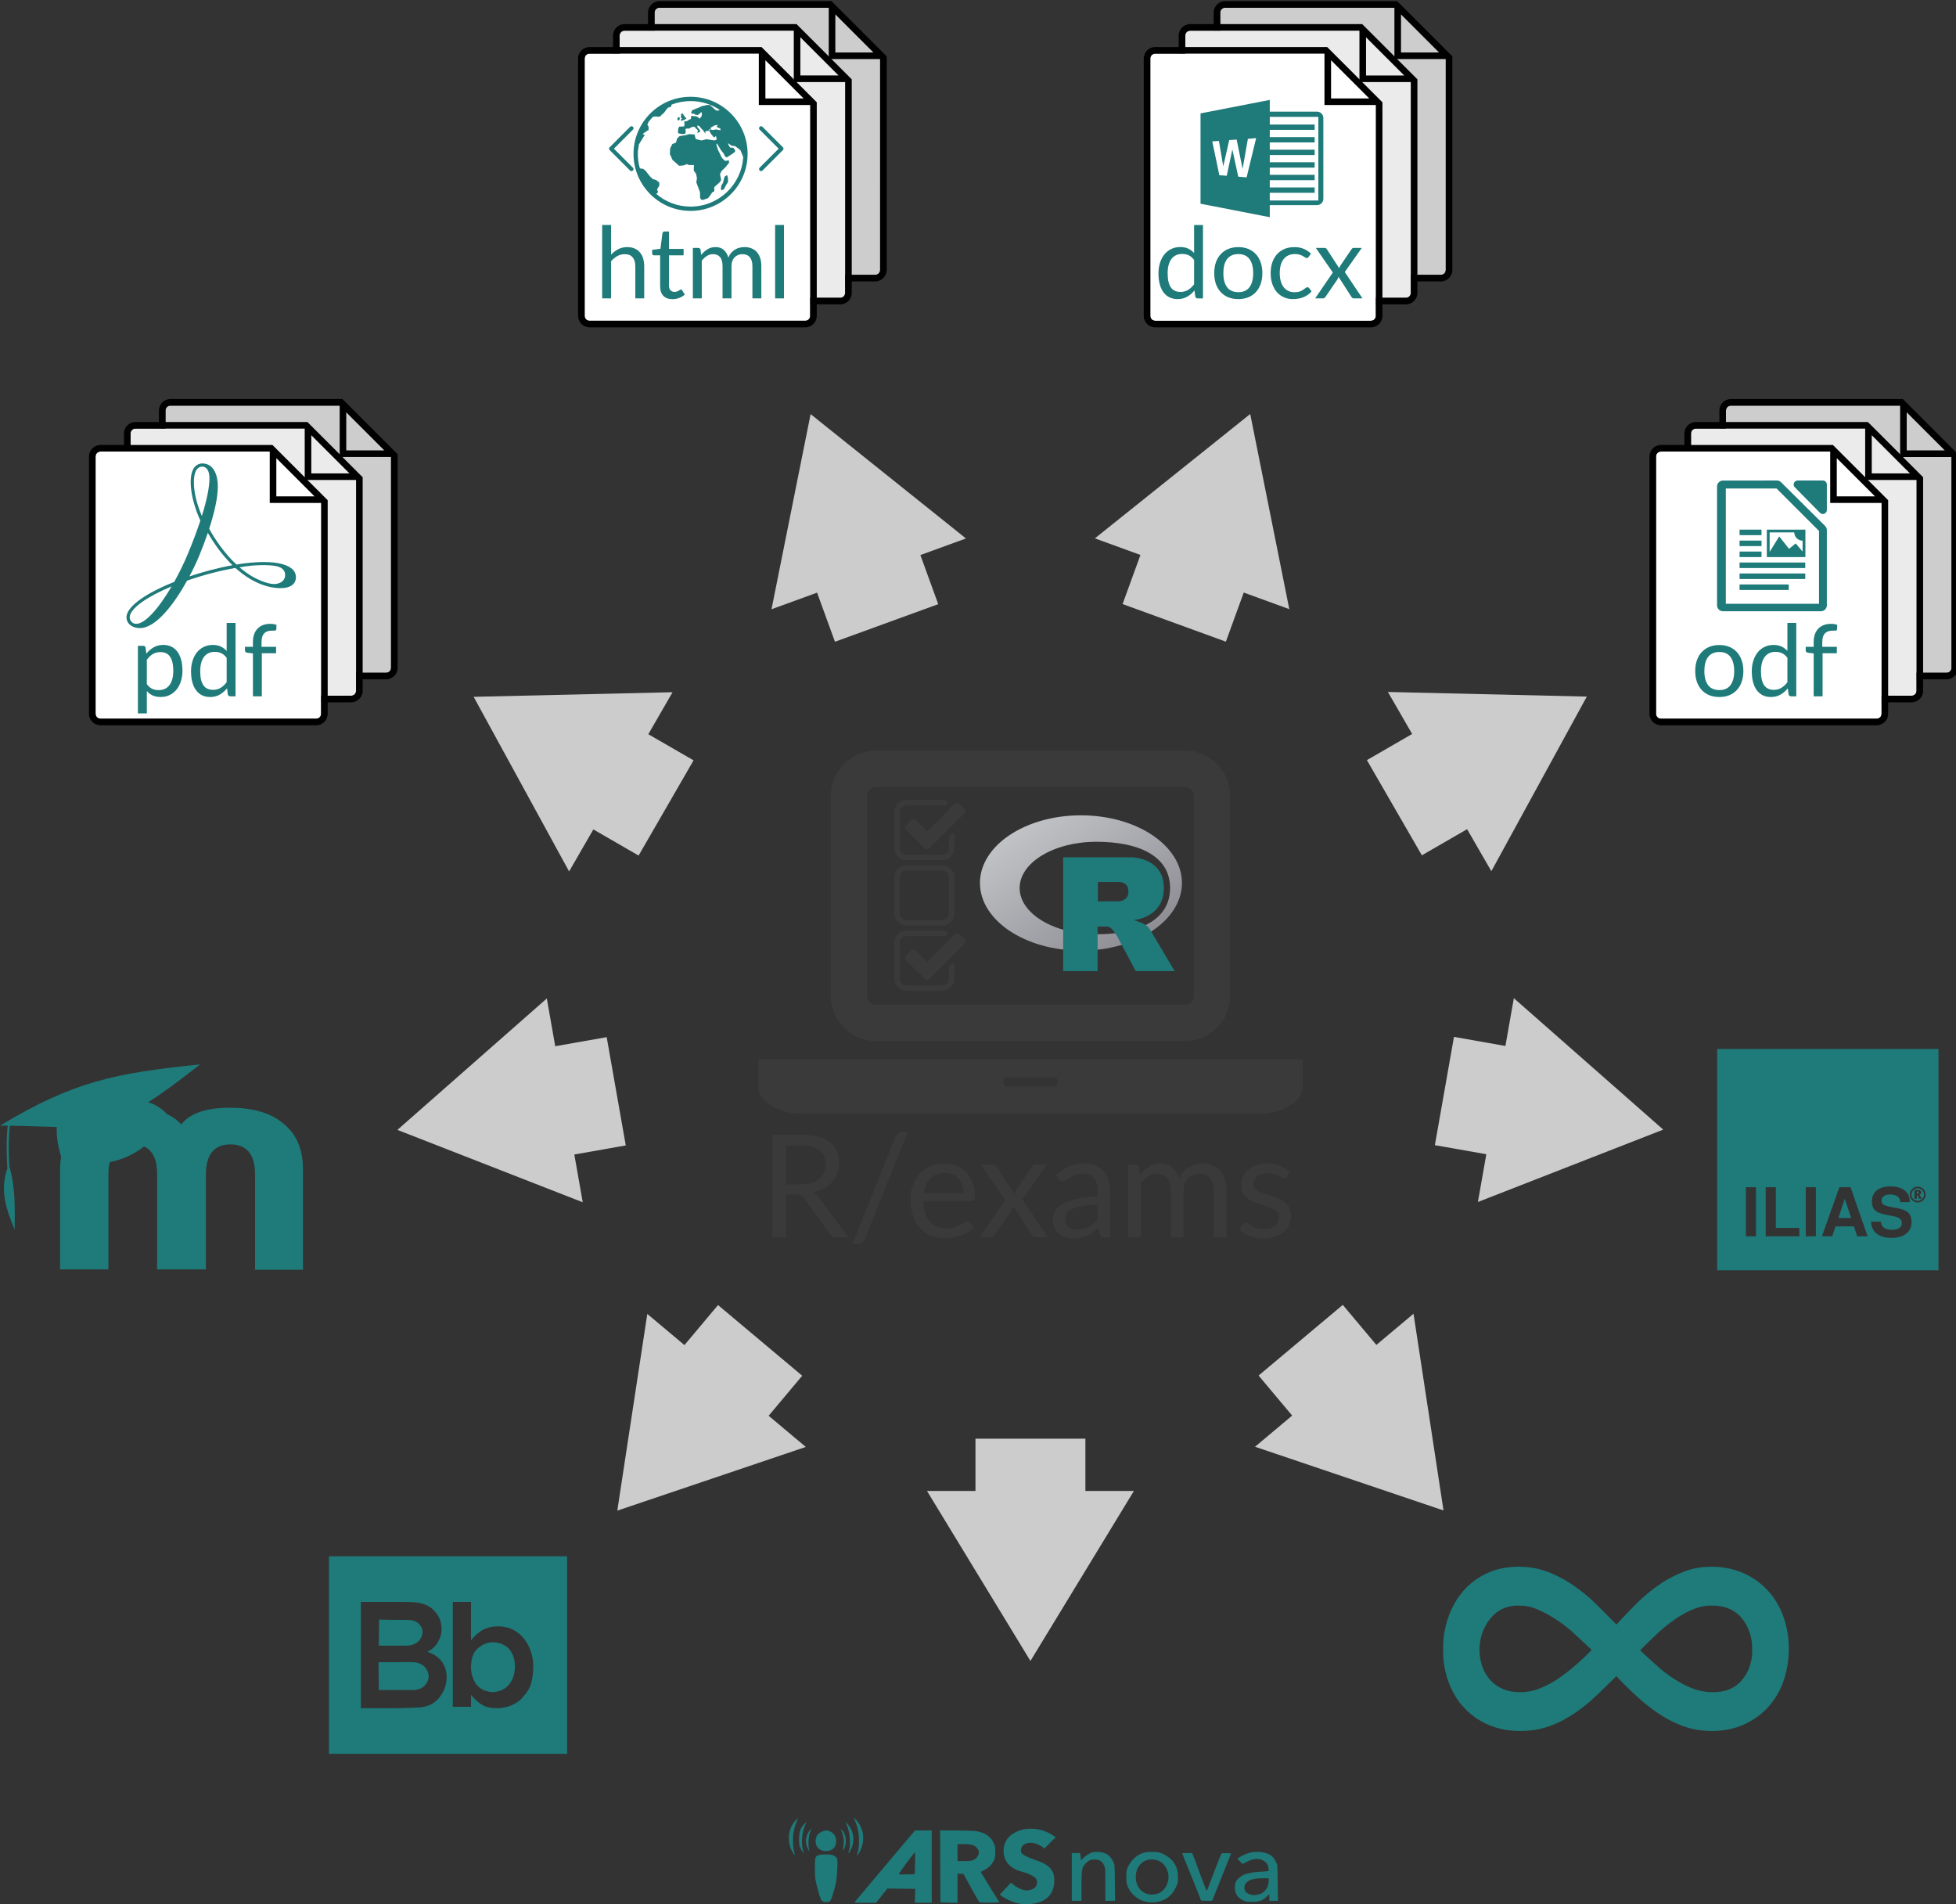 <?xml version="1.0" encoding="UTF-8" standalone="no"?>
<svg
   xmlns:dc="http://purl.org/dc/elements/1.1/"
   xmlns:cc="http://creativecommons.org/ns#"
   xmlns:rdf="http://www.w3.org/1999/02/22-rdf-syntax-ns#"
   xmlns:svg="http://www.w3.org/2000/svg"
   xmlns="http://www.w3.org/2000/svg"
   xmlns:xlink="http://www.w3.org/1999/xlink"
   xmlns:sodipodi="http://sodipodi.sourceforge.net/DTD/sodipodi-0.dtd"
   xmlns:inkscape="http://www.inkscape.org/namespaces/inkscape"
   id="svg5102"
   version="1.1"
   viewBox="0 0 1000 973.388"
   height="973.388mm"
   width="1000mm"
   sodipodi:docname="oneforall_logo.svg"
   inkscape:version="0.92.2 (5c3e80d, 2017-08-06)">
  <rect x="0" y="0" width="1000" height="973.388" fill="#333333" stroke="none"/>
  <sodipodi:namedview
     pagecolor="#ffffff"
     bordercolor="#666666"
     borderopacity="1"
     objecttolerance="10"
     gridtolerance="10"
     guidetolerance="10"
     inkscape:pageopacity="0"
     inkscape:pageshadow="2"
     inkscape:window-width="1920"
     inkscape:window-height="1016"
     id="namedview144"
     showgrid="false"
     inkscape:zoom="0.18144012"
     inkscape:cx="511.41902"
     inkscape:cy="2154.2943"
     inkscape:window-x="0"
     inkscape:window-y="27"
     inkscape:window-maximized="1"
     inkscape:current-layer="layer1" />
  <defs
     id="defs5096">
    <linearGradient
       y2="593.787"
       x2="590.863"
       y1="3.666"
       x1="0.741"
       spreadMethod="pad"
       gradientTransform="matrix(0.237,0,0,0.159,52.631,22.002)"
       gradientUnits="userSpaceOnUse"
       id="linearGradient7835"
       xlink:href="#gradientFill-1-6-0-5" />
    <linearGradient
       spreadMethod="pad"
       gradientUnits="userSpaceOnUse"
       y2="593.787"
       y1="3.666"
       x2="590.863"
       x1="0.741"
       id="gradientFill-1-6-0-5"
       gradientTransform="matrix(0.055,0,0,0.037,1046.104,182.43)">
      <stop
         id="stop6361-9-4-2-9"
         stop-opacity="1"
         stop-color="rgb(203,206,208)"
         offset="0" />
      <stop
         id="stop6363-0-9-8-7"
         stop-opacity="1"
         stop-color="rgb(132,131,139)"
         offset="1" />
    </linearGradient>
    <linearGradient
       id="gradientFill-3"
       x1="0.741"
       x2="590.863"
       y1="3.666"
       y2="593.787"
       gradientUnits="userSpaceOnUse"
       spreadMethod="pad"
       gradientTransform="matrix(0.094,0,0,0.063,61.013,24.68)">
      <stop
         offset="0"
         stop-color="rgb(203,206,208)"
         stop-opacity="1"
         id="stop4346-6" />
      <stop
         offset="1"
         stop-color="rgb(132,131,139)"
         stop-opacity="1"
         id="stop4348-7" />
    </linearGradient>
  </defs>
  <g
     transform="translate(403.994,405.141)"
     id="layer1">
    <g
       id="g18270" />
    <g
       id="g7151-0"
       transform="matrix(4.092,0,0,4.092,-4193.816,-1761.779)">
      <g
         id="g7058-9"
         transform="matrix(0.229,0,0,0.229,793.312,101.592)">
        <path
           id="path7060-1"
           transform="translate(0,-46.063)"
           d="m 1248.529,1054.379 c -1.523,0 -2.691,1.166 -2.691,2.689 v 86.805 53.525 c 0,1.523 1.168,2.691 2.691,2.691 h 64.141 53.523 c 1.523,2e-4 2.693,-1.168 2.693,-2.691 v -47.572 -67.426 c -9.438,-9.437 -17.367,-17.364 -28.023,-28.021 z"
           style="fill:#cdcdcd;fill-opacity:1;fill-rule:evenodd;stroke:none;stroke-width:1px;stroke-linecap:butt;stroke-linejoin:miter;stroke-opacity:1" />
        <path
           style="color:#000000;font-style:normal;font-variant:normal;font-weight:normal;font-stretch:normal;font-size:medium;line-height:normal;font-family:sans-serif;text-indent:0;text-align:start;text-decoration:none;text-decoration-line:none;text-decoration-style:solid;text-decoration-color:#000000;letter-spacing:normal;word-spacing:normal;text-transform:none;writing-mode:lr-tb;direction:ltr;baseline-shift:baseline;text-anchor:start;white-space:normal;clip-rule:nonzero;display:inline;overflow:visible;visibility:visible;opacity:1;isolation:auto;mix-blend-mode:normal;color-interpolation:sRGB;color-interpolation-filters:linearRGB;solid-color:#000000;solid-opacity:1;fill:#000000;fill-opacity:1;fill-rule:nonzero;stroke:none;stroke-width:1.6;stroke-linecap:round;stroke-linejoin:round;stroke-miterlimit:4;stroke-dasharray:none;stroke-dashoffset:0;stroke-opacity:1;color-rendering:auto;image-rendering:auto;shape-rendering:auto;text-rendering:auto;enable-background:accumulate"
           d="m 1248.531,1004.725 v 0 c -3.45,0 -6.282,2.83 -6.282,6.281 v 86.805 7.395 46.129 h 10e-4 c 0,3.45 2.83,6.282 6.281,6.282 h 71.615 46.05 v 0 c 3.45,0 6.282,-2.83 6.282,-6.281 v -46.13 -1.442 -68.912 l -0.793,-0.793 -2.795,-2.795 -22.948,-22.948 -3.59,-3.59 h -93.821 z m 0,3.592 h 92.334 v 28.022 h 28.023 10e-4 v 67.426 h -10e-4 v 47.572 c 0,1.523 -1.169,2.691 -2.692,2.691 h -53.524 v 0 h -64.141 c -1.523,0 -2.691,-1.169 -2.691,-2.692 v -53.524 h -10e-4 v -86.805 c 0,-1.523 1.169,-2.691 2.692,-2.691 z m 95.924,3.59 20.843,20.841 h -20.843 z"
           id="path7062-7" />
      </g>
      <g
         id="g7064-7"
         transform="matrix(0.229,0,0,0.229,788.943,104.462)">
        <path
           id="path7066-1"
           transform="translate(0,-46.063)"
           d="m 1248.529,1054.379 c -1.523,0 -2.691,1.166 -2.691,2.689 v 86.805 53.525 c 0,1.523 1.168,2.691 2.691,2.691 h 64.141 53.523 c 1.523,2e-4 2.693,-1.168 2.693,-2.691 v -47.572 -67.426 c -9.438,-9.437 -17.367,-17.364 -28.023,-28.021 z"
           style="fill:#ebebeb;fill-opacity:1;fill-rule:evenodd;stroke:none;stroke-width:1px;stroke-linecap:butt;stroke-linejoin:miter;stroke-opacity:1" />
        <path
           style="color:#000000;font-style:normal;font-variant:normal;font-weight:normal;font-stretch:normal;font-size:medium;line-height:normal;font-family:sans-serif;text-indent:0;text-align:start;text-decoration:none;text-decoration-line:none;text-decoration-style:solid;text-decoration-color:#000000;letter-spacing:normal;word-spacing:normal;text-transform:none;writing-mode:lr-tb;direction:ltr;baseline-shift:baseline;text-anchor:start;white-space:normal;clip-rule:nonzero;display:inline;overflow:visible;visibility:visible;opacity:1;isolation:auto;mix-blend-mode:normal;color-interpolation:sRGB;color-interpolation-filters:linearRGB;solid-color:#000000;solid-opacity:1;fill:#000000;fill-opacity:1;fill-rule:nonzero;stroke:none;stroke-width:1.6;stroke-linecap:round;stroke-linejoin:round;stroke-miterlimit:4;stroke-dasharray:none;stroke-dashoffset:0;stroke-opacity:1;color-rendering:auto;image-rendering:auto;shape-rendering:auto;text-rendering:auto;enable-background:accumulate"
           d="m 1248.531,1004.725 v 0 c -3.45,0 -6.282,2.83 -6.282,6.281 v 86.805 7.395 46.129 h 10e-4 c 0,3.45 2.83,6.282 6.281,6.282 h 71.615 46.05 v 0 c 3.45,0 6.282,-2.83 6.282,-6.281 v -46.13 -1.442 -68.912 l -0.793,-0.793 -2.795,-2.795 -22.948,-22.948 -3.59,-3.59 h -93.821 z m 0,3.592 h 92.334 v 28.022 h 28.023 10e-4 v 67.426 h -10e-4 v 47.572 c 0,1.523 -1.169,2.691 -2.692,2.691 h -53.524 v 0 h -64.141 c -1.523,0 -2.691,-1.169 -2.691,-2.692 v -53.524 h -10e-4 v -86.805 c 0,-1.523 1.169,-2.691 2.692,-2.691 z m 95.924,3.59 20.843,20.841 h -20.843 z"
           id="path7068-1" />
      </g>
      <g
         transform="translate(-15.026,982.525)"
         id="g8963-5-1-5">
        <g
           id="g25047-2-3-0-0-8-2-6-0-5-0-8-4-8-9"
           transform="matrix(0.229,0,0,0.229,799.6,-875.194)">
          <path
             id="path25004-3-7-1-84-28-8-7-6-4-7-4-7-7-7"
             transform="translate(0,-46.063)"
             d="m 1248.529,1054.379 c -1.523,0 -2.691,1.166 -2.691,2.689 v 86.805 53.525 c 0,1.523 1.168,2.691 2.691,2.691 h 64.141 53.523 c 1.523,2e-4 2.693,-1.168 2.693,-2.691 v -47.572 -67.426 c -9.438,-9.437 -17.367,-17.364 -28.023,-28.021 z"
             style="fill:#ffffff;fill-opacity:1;fill-rule:evenodd;stroke:none;stroke-width:1px;stroke-linecap:butt;stroke-linejoin:miter;stroke-opacity:1" />
          <path
             style="color:#000000;font-style:normal;font-variant:normal;font-weight:normal;font-stretch:normal;font-size:medium;line-height:normal;font-family:sans-serif;text-indent:0;text-align:start;text-decoration:none;text-decoration-line:none;text-decoration-style:solid;text-decoration-color:#000000;letter-spacing:normal;word-spacing:normal;text-transform:none;writing-mode:lr-tb;direction:ltr;baseline-shift:baseline;text-anchor:start;white-space:normal;clip-rule:nonzero;display:inline;overflow:visible;visibility:visible;opacity:1;isolation:auto;mix-blend-mode:normal;color-interpolation:sRGB;color-interpolation-filters:linearRGB;solid-color:#000000;solid-opacity:1;fill:#000000;fill-opacity:1;fill-rule:nonzero;stroke:none;stroke-width:1.6;stroke-linecap:round;stroke-linejoin:round;stroke-miterlimit:4;stroke-dasharray:none;stroke-dashoffset:0;stroke-opacity:1;color-rendering:auto;image-rendering:auto;shape-rendering:auto;text-rendering:auto;enable-background:accumulate"
             d="m 1248.531,1004.725 v 0 c -3.45,0 -6.282,2.83 -6.282,6.281 v 86.805 7.395 46.129 h 10e-4 c 0,3.45 2.83,6.282 6.281,6.282 h 71.615 46.05 v 0 c 3.45,0 6.282,-2.83 6.282,-6.281 v -46.13 -1.442 -68.912 l -0.793,-0.793 -2.795,-2.795 -22.948,-22.948 -3.59,-3.59 h -93.821 z m 0,3.592 h 92.334 v 28.022 h 28.023 10e-4 v 67.426 h -10e-4 v 47.572 c 0,1.523 -1.169,2.691 -2.692,2.691 h -53.524 v 0 h -64.141 c -1.523,0 -2.691,-1.169 -2.691,-2.692 v -53.524 h -10e-4 v -86.805 c 0,-1.523 1.169,-2.691 2.692,-2.691 z m 95.924,3.59 20.843,20.841 h -20.843 z"
             id="path24279-8-1-5-25-2-4-3-1-7-8-3-65-9-7" />
        </g>
        <g
           id="text8959-6-2-6"
           style="font-style:normal;font-weight:normal;line-height:0%;font-family:sans-serif;letter-spacing:-1.267px;word-spacing:-0.342px;fill:#1f7a7a;fill-opacity:1;stroke:none;stroke-width:1px;stroke-linecap:butt;stroke-linejoin:miter;stroke-opacity:1"
           aria-label="docx">
          <path
             id="path9682"
             style="font-style:normal;font-variant:normal;font-weight:normal;font-stretch:normal;font-size:12.452px;line-height:1.36;font-family:Lato;-inkscape-font-specification:Lato;text-align:center;letter-spacing:0px;word-spacing:0px;text-anchor:middle;fill:#1f7a7a;fill-opacity:1"
             d="m 1090.816,-613.718 q -0.237,0 -0.299,-0.23 l -0.1,-0.766 q -0.405,0.492 -0.928,0.791 -0.517,0.293 -1.189,0.293 -0.542,0 -0.984,-0.205 -0.442,-0.212 -0.753,-0.616 -0.311,-0.405 -0.479,-1.009 -0.168,-0.604 -0.168,-1.388 0,-0.697 0.187,-1.295 0.187,-0.604 0.535,-1.046 0.349,-0.442 0.853,-0.691 0.511,-0.255 1.146,-0.255 0.579,0 0.99,0.199 0.417,0.193 0.741,0.548 v -3.499 h 1.108 v 9.171 z m -2.154,-0.809 q 0.548,0 0.953,-0.249 0.411,-0.249 0.753,-0.704 v -3.044 q -0.311,-0.411 -0.672,-0.579 -0.361,-0.168 -0.809,-0.168 -0.878,0 -1.351,0.629 -0.473,0.629 -0.473,1.793 0,0.616 0.106,1.058 0.106,0.436 0.311,0.722 0.205,0.28 0.504,0.411 0.299,0.131 0.679,0.131 z" />
          <path
             id="path9684"
             style="font-style:normal;font-variant:normal;font-weight:normal;font-stretch:normal;font-size:12.452px;line-height:1.36;font-family:Lato;-inkscape-font-specification:Lato;text-align:center;letter-spacing:0px;word-spacing:0px;text-anchor:middle;fill:#1f7a7a;fill-opacity:1"
             d="m 1095.897,-620.125 q 0.691,0 1.245,0.23 0.554,0.23 0.946,0.654 0.392,0.423 0.598,1.027 0.212,0.598 0.212,1.339 0,0.747 -0.212,1.345 -0.205,0.598 -0.598,1.021 -0.392,0.423 -0.946,0.654 -0.554,0.224 -1.245,0.224 -0.697,0 -1.258,-0.224 -0.554,-0.23 -0.946,-0.654 -0.392,-0.423 -0.604,-1.021 -0.205,-0.598 -0.205,-1.345 0,-0.741 0.205,-1.339 0.212,-0.604 0.604,-1.027 0.392,-0.423 0.946,-0.654 0.56,-0.23 1.258,-0.23 z m 0,5.628 q 0.934,0 1.395,-0.623 0.461,-0.629 0.461,-1.749 0,-1.127 -0.461,-1.756 -0.461,-0.629 -1.395,-0.629 -0.473,0 -0.828,0.162 -0.349,0.162 -0.585,0.467 -0.23,0.305 -0.349,0.753 -0.112,0.442 -0.112,1.002 0,1.121 0.461,1.749 0.467,0.623 1.413,0.623 z" />
          <path
             id="path9686"
             style="font-style:normal;font-variant:normal;font-weight:normal;font-stretch:normal;font-size:12.452px;line-height:1.36;font-family:Lato;-inkscape-font-specification:Lato;text-align:center;letter-spacing:0px;word-spacing:0px;text-anchor:middle;fill:#1f7a7a;fill-opacity:1"
             d="m 1104.68,-618.904 q -0.05,0.069 -0.1,0.106 -0.05,0.037 -0.137,0.037 -0.093,0 -0.205,-0.075 -0.112,-0.081 -0.28,-0.174 -0.162,-0.093 -0.405,-0.168 -0.237,-0.081 -0.585,-0.081 -0.467,0 -0.822,0.168 -0.355,0.162 -0.598,0.473 -0.237,0.311 -0.361,0.753 -0.118,0.442 -0.118,0.99 0,0.573 0.131,1.021 0.131,0.442 0.367,0.747 0.243,0.299 0.579,0.461 0.343,0.156 0.766,0.156 0.405,0 0.666,-0.093 0.262,-0.1 0.43,-0.218 0.174,-0.118 0.286,-0.212 0.118,-0.1 0.23,-0.1 0.137,0 0.212,0.106 l 0.311,0.405 q -0.205,0.255 -0.467,0.436 -0.261,0.181 -0.567,0.305 -0.299,0.118 -0.629,0.174 -0.33,0.056 -0.672,0.056 -0.592,0 -1.102,-0.218 -0.504,-0.218 -0.878,-0.629 -0.374,-0.417 -0.585,-1.021 -0.212,-0.604 -0.212,-1.376 0,-0.704 0.193,-1.301 0.199,-0.598 0.573,-1.027 0.38,-0.436 0.928,-0.679 0.554,-0.243 1.27,-0.243 0.666,0 1.17,0.218 0.51,0.212 0.903,0.604 z" />
          <path
             id="path9688"
             style="font-style:normal;font-variant:normal;font-weight:normal;font-stretch:normal;font-size:12.452px;line-height:1.36;font-family:Lato;-inkscape-font-specification:Lato;text-align:center;letter-spacing:0px;word-spacing:0px;text-anchor:middle;fill:#1f7a7a;fill-opacity:1"
             d="m 1107.701,-616.949 -2.123,-3.076 h 1.065 q 0.137,0 0.199,0.044 0.062,0.044 0.112,0.125 l 1.544,2.366 q 0.056,-0.174 0.162,-0.349 l 1.357,-1.992 q 0.056,-0.087 0.118,-0.137 0.068,-0.056 0.162,-0.056 h 1.021 l -2.123,3.013 2.21,3.293 h -1.065 q -0.137,0 -0.218,-0.069 -0.075,-0.075 -0.124,-0.162 l -1.588,-2.472 q -0.044,0.181 -0.131,0.324 l -1.469,2.148 q -0.062,0.087 -0.137,0.162 -0.068,0.069 -0.193,0.069 h -0.99 z" />
        </g>
        <path
           id="rect9022-7-2-3"
           d="m 1099.824,-638.512 -8.652,1.685 v 11.282 l 8.652,1.685 v -1.507 h 5.896 c 0.441,0 0.796,-0.355 0.796,-0.796 v -10.087 c 0,-0.441 -0.355,-0.796 -0.796,-0.796 h -5.896 z m 0,2.116 h 6.066 v 10.45 h -6.066 v -0.964 h 5.604 v -0.668 h -5.604 v -0.904 h 5.604 V -629.15 h -5.604 v -0.904 h 5.604 v -0.668 h -5.604 v -0.904 h 5.604 v -0.668 h -5.604 v -0.904 h 5.604 v -0.667 h -5.604 v -0.904 h 5.604 v -0.668 h -5.604 z m -1.703,2.654 -1.191,4.906 -1.046,-0.088 -0.735,-3.395 -0.699,3.281 -0.928,-0.066 -0.885,-4.227 0.833,-0.053 0.541,3.176 0.747,-3.289 0.927,-0.06 0.742,3.662 0.662,-3.754 1.033,-0.092 z"
           style="opacity:1;fill:#1f7a7a;fill-opacity:1;fill-rule:nonzero;stroke:none;stroke-width:2;stroke-linecap:round;stroke-linejoin:round;stroke-miterlimit:4;stroke-dasharray:none;stroke-dashoffset:0;stroke-opacity:1" />
      </g>
    </g>
    <g
       id="g7128-6"
       transform="matrix(4.092,0,0,4.092,-4270.339,-1731.4)">
      <g
         transform="matrix(0.229,0,0,0.229,741.34,94.168)"
         id="g25047-2-3-0-0-8-2-6-0-5-0-8-1-4-0-3-0-5">
        <path
           style="fill:#cdcdcd;fill-opacity:1;fill-rule:evenodd;stroke:none;stroke-width:1px;stroke-linecap:butt;stroke-linejoin:miter;stroke-opacity:1"
           d="m 1248.529,1054.379 c -1.523,0 -2.691,1.166 -2.691,2.689 v 86.805 53.525 c 0,1.523 1.168,2.691 2.691,2.691 h 64.141 53.523 c 1.523,2e-4 2.693,-1.168 2.693,-2.691 v -47.572 -67.426 c -9.438,-9.437 -17.367,-17.364 -28.023,-28.021 z"
           transform="translate(0,-46.063)"
           id="path25004-3-7-1-84-28-8-7-6-4-7-4-3-9-9-7-7-6" />
        <path
           id="path24279-8-1-5-25-2-4-3-1-7-8-3-8-2-3-4-8-3"
           d="m 1248.531,1004.725 v 0 c -3.45,0 -6.282,2.83 -6.282,6.281 v 86.805 7.395 46.129 h 10e-4 c 0,3.45 2.83,6.282 6.281,6.282 h 71.615 46.05 v 0 c 3.45,0 6.282,-2.83 6.282,-6.281 v -46.13 -1.442 -68.912 l -0.793,-0.793 -2.795,-2.795 -22.948,-22.948 -3.59,-3.59 h -93.821 z m 0,3.592 h 92.334 v 28.022 h 28.023 10e-4 v 67.426 h -10e-4 v 47.572 c 0,1.523 -1.169,2.691 -2.692,2.691 h -53.524 v 0 h -64.141 c -1.523,0 -2.691,-1.169 -2.691,-2.692 v -53.524 h -10e-4 v -86.805 c 0,-1.523 1.169,-2.691 2.692,-2.691 z m 95.924,3.59 20.843,20.841 h -20.843 z"
           style="color:#000000;font-style:normal;font-variant:normal;font-weight:normal;font-stretch:normal;font-size:medium;line-height:normal;font-family:sans-serif;text-indent:0;text-align:start;text-decoration:none;text-decoration-line:none;text-decoration-style:solid;text-decoration-color:#000000;letter-spacing:normal;word-spacing:normal;text-transform:none;writing-mode:lr-tb;direction:ltr;baseline-shift:baseline;text-anchor:start;white-space:normal;clip-rule:nonzero;display:inline;overflow:visible;visibility:visible;opacity:1;isolation:auto;mix-blend-mode:normal;color-interpolation:sRGB;color-interpolation-filters:linearRGB;solid-color:#000000;solid-opacity:1;fill:#000000;fill-opacity:1;fill-rule:nonzero;stroke:none;stroke-width:1.6;stroke-linecap:round;stroke-linejoin:round;stroke-miterlimit:4;stroke-dasharray:none;stroke-dashoffset:0;stroke-opacity:1;color-rendering:auto;image-rendering:auto;shape-rendering:auto;text-rendering:auto;enable-background:accumulate" />
      </g>
      <g
         transform="matrix(0.229,0,0,0.229,736.971,97.037)"
         id="g25047-2-3-0-0-8-2-6-0-5-0-8-1-4-0-3-4-9">
        <path
           style="fill:#ebebeb;fill-opacity:1;fill-rule:evenodd;stroke:none;stroke-width:1px;stroke-linecap:butt;stroke-linejoin:miter;stroke-opacity:1"
           d="m 1248.529,1054.379 c -1.523,0 -2.691,1.166 -2.691,2.689 v 86.805 53.525 c 0,1.523 1.168,2.691 2.691,2.691 h 64.141 53.523 c 1.523,2e-4 2.693,-1.168 2.693,-2.691 v -47.572 -67.426 c -9.438,-9.437 -17.367,-17.364 -28.023,-28.021 z"
           transform="translate(0,-46.063)"
           id="path25004-3-7-1-84-28-8-7-6-4-7-4-3-9-9-7-4-4" />
        <path
           id="path24279-8-1-5-25-2-4-3-1-7-8-3-8-2-3-4-3-8"
           d="m 1248.531,1004.725 v 0 c -3.45,0 -6.282,2.83 -6.282,6.281 v 86.805 7.395 46.129 h 10e-4 c 0,3.45 2.83,6.282 6.281,6.282 h 71.615 46.05 v 0 c 3.45,0 6.282,-2.83 6.282,-6.281 v -46.13 -1.442 -68.912 l -0.793,-0.793 -2.795,-2.795 -22.948,-22.948 -3.59,-3.59 h -93.821 z m 0,3.592 h 92.334 v 28.022 h 28.023 10e-4 v 67.426 h -10e-4 v 47.572 c 0,1.523 -1.169,2.691 -2.692,2.691 h -53.524 v 0 h -64.141 c -1.523,0 -2.691,-1.169 -2.691,-2.692 v -53.524 h -10e-4 v -86.805 c 0,-1.523 1.169,-2.691 2.692,-2.691 z m 95.924,3.59 20.843,20.841 h -20.843 z"
           style="color:#000000;font-style:normal;font-variant:normal;font-weight:normal;font-stretch:normal;font-size:medium;line-height:normal;font-family:sans-serif;text-indent:0;text-align:start;text-decoration:none;text-decoration-line:none;text-decoration-style:solid;text-decoration-color:#000000;letter-spacing:normal;word-spacing:normal;text-transform:none;writing-mode:lr-tb;direction:ltr;baseline-shift:baseline;text-anchor:start;white-space:normal;clip-rule:nonzero;display:inline;overflow:visible;visibility:visible;opacity:1;isolation:auto;mix-blend-mode:normal;color-interpolation:sRGB;color-interpolation-filters:linearRGB;solid-color:#000000;solid-opacity:1;fill:#000000;fill-opacity:1;fill-rule:nonzero;stroke:none;stroke-width:1.6;stroke-linecap:round;stroke-linejoin:round;stroke-miterlimit:4;stroke-dasharray:none;stroke-dashoffset:0;stroke-opacity:1;color-rendering:auto;image-rendering:auto;shape-rendering:auto;text-rendering:auto;enable-background:accumulate" />
      </g>
      <g
         transform="translate(-66.998,975.1)"
         id="g8963-6-3-3-1">
        <g
           id="g25047-2-3-0-0-8-2-6-0-5-0-8-75-6-6-2"
           transform="matrix(0.229,0,0,0.229,799.6,-875.194)">
          <path
             id="path25004-3-7-1-84-28-8-7-6-4-7-4-35-5-1-9"
             transform="translate(0,-46.063)"
             d="m 1248.529,1054.379 c -1.523,0 -2.691,1.166 -2.691,2.689 v 86.805 53.525 c 0,1.523 1.168,2.691 2.691,2.691 h 64.141 53.523 c 1.523,2e-4 2.693,-1.168 2.693,-2.691 v -47.572 -67.426 c -9.438,-9.437 -17.367,-17.364 -28.023,-28.021 z"
             style="fill:#ffffff;fill-opacity:1;fill-rule:evenodd;stroke:none;stroke-width:1px;stroke-linecap:butt;stroke-linejoin:miter;stroke-opacity:1" />
          <path
             style="color:#000000;font-style:normal;font-variant:normal;font-weight:normal;font-stretch:normal;font-size:medium;line-height:normal;font-family:sans-serif;text-indent:0;text-align:start;text-decoration:none;text-decoration-line:none;text-decoration-style:solid;text-decoration-color:#000000;letter-spacing:normal;word-spacing:normal;text-transform:none;writing-mode:lr-tb;direction:ltr;baseline-shift:baseline;text-anchor:start;white-space:normal;clip-rule:nonzero;display:inline;overflow:visible;visibility:visible;opacity:1;isolation:auto;mix-blend-mode:normal;color-interpolation:sRGB;color-interpolation-filters:linearRGB;solid-color:#000000;solid-opacity:1;fill:#000000;fill-opacity:1;fill-rule:nonzero;stroke:none;stroke-width:1.6;stroke-linecap:round;stroke-linejoin:round;stroke-miterlimit:4;stroke-dasharray:none;stroke-dashoffset:0;stroke-opacity:1;color-rendering:auto;image-rendering:auto;shape-rendering:auto;text-rendering:auto;enable-background:accumulate"
             d="m 1248.531,1004.725 v 0 c -3.45,0 -6.282,2.83 -6.282,6.281 v 86.805 7.395 46.129 h 10e-4 c 0,3.45 2.83,6.282 6.281,6.282 h 71.615 46.05 v 0 c 3.45,0 6.282,-2.83 6.282,-6.281 v -46.13 -1.442 -68.912 l -0.793,-0.793 -2.795,-2.795 -22.948,-22.948 -3.59,-3.59 h -93.821 z m 0,3.592 h 92.334 v 28.022 h 28.023 10e-4 v 67.426 h -10e-4 v 47.572 c 0,1.523 -1.169,2.691 -2.692,2.691 h -53.524 v 0 h -64.141 c -1.523,0 -2.691,-1.169 -2.691,-2.692 v -53.524 h -10e-4 v -86.805 c 0,-1.523 1.169,-2.691 2.692,-2.691 z m 95.924,3.59 20.843,20.841 h -20.843 z"
             id="path24279-8-1-5-25-2-4-3-1-7-8-3-6-6-0-3" />
        </g>
        <g
           id="text8959-2-3-6-9"
           style="font-style:normal;font-weight:normal;line-height:0%;font-family:sans-serif;letter-spacing:-1.267px;word-spacing:-0.342px;fill:#1f7a7a;fill-opacity:1;stroke:none;stroke-width:1px;stroke-linecap:butt;stroke-linejoin:miter;stroke-opacity:1"
           aria-label="html">
          <path
             id="path9673"
             style="font-style:normal;font-variant:normal;font-weight:normal;font-stretch:normal;font-size:12.452px;line-height:1.36;font-family:Lato;-inkscape-font-specification:Lato;text-align:center;letter-spacing:0px;word-spacing:0px;text-anchor:middle;fill:#1f7a7a;fill-opacity:1"
             d="m 1087.086,-613.718 v -9.171 h 1.114 v 3.711 q 0.405,-0.43 0.896,-0.685 0.492,-0.261 1.133,-0.261 0.517,0 0.909,0.174 0.399,0.168 0.66,0.486 0.268,0.311 0.405,0.753 0.137,0.442 0.137,0.977 v 4.016 h -1.114 v -4.016 q 0,-0.716 -0.33,-1.108 -0.324,-0.398 -0.99,-0.398 -0.498,0 -0.928,0.237 -0.423,0.237 -0.778,0.641 v 4.644 z" />
          <path
             id="path9675"
             style="font-style:normal;font-variant:normal;font-weight:normal;font-stretch:normal;font-size:12.452px;line-height:1.36;font-family:Lato;-inkscape-font-specification:Lato;text-align:center;letter-spacing:0px;word-spacing:0px;text-anchor:middle;fill:#1f7a7a;fill-opacity:1"
             d="m 1095.88,-613.619 q -0.747,0 -1.152,-0.417 -0.399,-0.417 -0.399,-1.202 v -3.86 h -0.759 q -0.1,0 -0.168,-0.056 -0.069,-0.062 -0.069,-0.187 v -0.442 l 1.034,-0.131 0.255,-1.949 q 0.019,-0.093 0.081,-0.149 0.069,-0.062 0.174,-0.062 h 0.56 v 2.173 h 1.824 v 0.803 h -1.824 v 3.785 q 0,0.398 0.193,0.591 0.193,0.193 0.498,0.193 0.174,0 0.299,-0.044 0.131,-0.05 0.224,-0.106 0.093,-0.056 0.156,-0.1 0.068,-0.05 0.118,-0.05 0.087,0 0.156,0.106 l 0.324,0.529 q -0.286,0.268 -0.691,0.423 -0.405,0.149 -0.834,0.149 z" />
          <path
             id="path9677"
             style="font-style:normal;font-variant:normal;font-weight:normal;font-stretch:normal;font-size:12.452px;line-height:1.36;font-family:Lato;-inkscape-font-specification:Lato;text-align:center;letter-spacing:0px;word-spacing:0px;text-anchor:middle;fill:#1f7a7a;fill-opacity:1"
             d="m 1098.418,-613.718 v -6.307 h 0.666 q 0.237,0 0.293,0.23 l 0.081,0.647 q 0.349,-0.43 0.784,-0.704 0.436,-0.274 1.009,-0.274 0.635,0 1.027,0.355 0.398,0.355 0.573,0.959 0.137,-0.342 0.349,-0.591 0.218,-0.249 0.486,-0.411 0.268,-0.162 0.567,-0.237 0.305,-0.075 0.616,-0.075 0.498,0 0.884,0.162 0.392,0.156 0.66,0.461 0.274,0.305 0.417,0.753 0.143,0.442 0.143,1.015 v 4.016 h -1.114 v -4.016 q 0,-0.741 -0.324,-1.121 -0.324,-0.386 -0.934,-0.386 -0.274,0 -0.523,0.1 -0.243,0.093 -0.43,0.28 -0.187,0.187 -0.299,0.473 -0.106,0.28 -0.106,0.654 v 4.016 h -1.115 v -4.016 q 0,-0.76 -0.305,-1.133 -0.305,-0.374 -0.89,-0.374 -0.411,0 -0.76,0.224 -0.349,0.218 -0.641,0.598 v 4.7 z" />
          <path
             id="path9679"
             style="font-style:normal;font-variant:normal;font-weight:normal;font-stretch:normal;font-size:12.452px;line-height:1.36;font-family:Lato;-inkscape-font-specification:Lato;text-align:center;letter-spacing:0px;word-spacing:0px;text-anchor:middle;fill:#1f7a7a;fill-opacity:1"
             d="m 1109.803,-622.889 v 9.171 h -1.108 v -9.171 z" />
        </g>
        <g
           transform="translate(0.69)"
           id="g7519-4-2-8">
          <g
             id="g7462-8-0-8"
             transform="matrix(0.198,0,0,0.198,676.652,-539.328)"
             style="fill:#1f7a7a;fill-opacity:1">
            <path
               style="color:#000000;font-style:normal;font-variant:normal;font-weight:normal;font-stretch:normal;font-size:medium;line-height:normal;font-family:sans-serif;text-indent:0;text-align:start;text-decoration:none;text-decoration-line:none;text-decoration-style:solid;text-decoration-color:#000000;letter-spacing:normal;word-spacing:normal;text-transform:none;writing-mode:lr-tb;direction:ltr;baseline-shift:baseline;text-anchor:start;white-space:normal;clip-rule:nonzero;display:inline;overflow:visible;visibility:visible;opacity:1;isolation:auto;mix-blend-mode:normal;color-interpolation:sRGB;color-interpolation-filters:linearRGB;solid-color:#000000;solid-opacity:1;fill:#1f7a7a;fill-opacity:1;fill-rule:nonzero;stroke:none;stroke-width:2.28;stroke-linecap:round;stroke-linejoin:round;stroke-miterlimit:4;stroke-dasharray:none;stroke-dashoffset:0;stroke-opacity:1;color-rendering:auto;image-rendering:auto;shape-rendering:auto;text-rendering:auto;enable-background:accumulate"
               d="m 2125.193,-502.891 c -19.863,0 -35.995,16.133 -35.995,35.995 0,10.094 4.173,19.22 10.878,25.759 l 0.39,0.466 0.072,-0.026 c 6.445,6.067 15.117,9.793 24.656,9.793 19.863,0 35.993,-16.13 35.993,-35.993 0,-19.863 -16.13,-35.995 -35.993,-35.995 z m 0,2.708 c 6.823,0 13.159,2.05 18.436,5.564 l -1.537,0.591 -1.347,-0.661 -1.117,-1.064 -2.286,-1.941 -1.41,-0.078 -3.482,0.744 -2.339,1.064 -3.723,1.463 -0.584,0.93 c 0,0 -0.294,0.93 -0.188,0.983 0.107,0.053 0.665,0.48 0.665,0.48 l 0.983,-0.239 0.747,0.663 1.435,0.346 1.595,-0.876 0.797,-1.09 0.559,0.823 c 0,0 -0.16,1.676 -0.213,1.783 -0.053,0.107 -1.196,1.567 -1.196,1.567 l -0.823,-0.478 -0.16,-0.399 -1.623,-0.665 -0.93,0.078 -0.985,-0.264 -0.876,0.078 -0.025,0.957 -0.267,1.036 -0.772,0.185 -1.688,1.115 -1.052,-0.019 -0.658,0.563 0.246,0.923 -0.076,1.071 -0.169,0.733 -1.859,0.114 -1.261,0.056 -0.619,1.465 -0.114,1.901 0.132,0.807 1.502,0.32 c 0,0 0.886,0.15 1.055,0.188 0.169,0.038 1.822,-0.169 1.822,-0.169 l 0.397,-1.653 -0.301,-1.129 0.658,-0.545 1.73,0.037 1.166,-0.714 1.352,-0.489 1.073,0.227 0.883,1.09 1.278,1.09 -0.45,0.566 -0.209,0.807 1.203,-0.206 0.867,-0.939 -1.994,-2.427 0.037,-0.902 0.584,-0.019 1.108,0.733 0.603,1.015 1.259,1.148 1.486,2.182 0.056,-1.581 1.681,-0.097 0.531,-0.29 -0.213,-0.348 0.797,-0.424 0.533,0.153 0.053,-1.217 2.393,-1.331 2.022,-0.371 -0.744,1.329 1.435,0.587 1.064,0.531 -0.107,0.957 -2.926,-0.533 -1.862,0.427 -1.329,-0.378 v 0 l -1.117,0.614 1.384,2.258 1.806,2.233 1.224,-1.008 0.531,2.179 -1.382,0.638 -5.265,-0.797 -1.382,0.426 -1.648,0.371 -3.617,-0.904 -0.744,-2.87 -1.648,-0.053 -1.542,-0.213 -2.659,0.744 -3.51,0.531 -1.648,1.544 -0.691,2.553 -2.342,0.955 -1.328,2.766 -0.213,3.457 1.702,3.777 4.201,3.721 2.766,-0.264 2.232,-0.851 0.64,0.531 2.232,0.107 h 1.435 c 0,0 -0.213,3.67 0,3.723 0.213,0.053 1.384,1.915 1.384,1.915 l 0.531,2.71 -0.427,2.499 1.755,4.734 0.587,1.542 0.053,3.563 0.744,1.171 1.222,0.107 3.086,-1.117 1.382,-1.808 1.224,-1.808 c 0,0 0.903,-0.531 1.168,-0.584 0.266,-0.053 0.109,-2.766 0.109,-2.766 l 3.35,-2.923 1.008,-1.544 -0.744,-3.614 0.957,-2.022 2.286,-2.182 2.502,-3.03 -0.109,-1.542 -2.446,0.371 c 0,0 -2.126,-2.02 -2.126,-2.233 0,-0.213 -2.182,-4.468 -2.182,-4.468 l -1.169,-3.51 0.318,-0.904 2.659,4.414 1.755,2.182 0.637,1.488 1.117,0.851 3.67,-2.339 1.648,-1.331 v -1.011 c 0,0 -1.011,-1.435 -1.224,-1.488 -0.213,-0.053 -1.859,-0.053 -1.859,-0.053 l -0.904,-1.382 -0.48,-1.437 2.286,1.597 2.182,0.264 2.135,1.581 1.278,1.053 1.732,4.236 c -1.032,17.467 -15.491,31.291 -33.22,31.291 -8.335,0 -15.943,-3.062 -21.779,-8.114 l 0.735,-0.262 0.526,-0.904 -0.64,-1.579 1.431,-2.369 v -1.991 l -1.129,-0.865 -0.751,-0.603 -2.256,-0.714 -1.504,-1.391 -1.88,-2.332 -0.939,-1.277 -1.692,-1.43 -1.769,-0.188 -0.434,-0.387 c -0.779,-2.827 -1.206,-5.803 -1.206,-8.879 0,-0.531 0.017,-1.058 0.042,-1.583 l 0.642,-4.352 1.968,-3.243 1.702,-2.712 -0.32,-0.373 -0.851,0.16 0.16,-0.638 2.499,-1.755 1.011,-0.587 -0.16,-2.446 -0.744,-0.851 0.691,-1.115 -0.216,-0.169 c 1.05,-1.433 2.211,-2.779 3.473,-4.025 l 0.146,0.311 1.437,-0.267 1.011,0.267 1.595,-0.16 0.904,-1.062 1.595,-1.331 1.595,-2.233 0.797,-0.904 c 0,0 1.649,-0.584 1.862,-0.584 0.132,0 0.328,-0.751 0.487,-1.419 3.712,-1.428 7.742,-2.216 11.961,-2.216 z"
               id="path24535-0-1-6-5" />
            <path
               style="fill:#1f7a7a;fill-opacity:1;fill-rule:evenodd;stroke:none;stroke-width:1px;stroke-linecap:butt;stroke-linejoin:miter;stroke-opacity:1"
               d="m 2120.11,-492.507 0.984,1.622 1.489,1.728 -1.356,0.851 -2.047,0.612 -0.053,-0.877 0.798,-0.612 -0.851,-0.399 0.16,-0.744 -0.053,-1.542 z"
               id="path24552-3-2-1-0" />
            <path
               style="fill:#1f7a7a;fill-opacity:1;fill-rule:evenodd;stroke:none;stroke-width:1px;stroke-linecap:butt;stroke-linejoin:miter;stroke-opacity:1"
               d="m 2117.395,-490.023 -0.517,0.912 c 0,0 0.056,0.686 0.103,0.724 0.047,0.038 0.273,0.367 0.273,0.367 l 0.498,0.029 0.63,-0.752 -0.019,-0.874 -0.498,-0.461 z"
               id="path24554-6-9-5-9" />
            <path
               style="fill:#1f7a7a;fill-opacity:1;fill-rule:evenodd;stroke:none;stroke-width:1px;stroke-linecap:butt;stroke-linejoin:miter;stroke-opacity:1"
               d="m 2146.678,-452.514 -0.489,1.88 -0.564,2.143 -1.015,1.542 -0.338,2.294 0.526,0.714 1.429,-0.602 1.203,-2.369 1.391,-2.219 v -2.181 l -0.376,-1.655 -0.263,-0.489 z"
               id="path24560-1-3-5-6" />
          </g>
          <g
             id="g7479-9-4-3"
             transform="translate(246.146,-561.139)">
            <path
               id="path7473-0-7-8"
               d="m 843.906,-74.08 a 0.25,0.25 0 0 0 -0.172,0.076 l -2.547,2.549 a 0.25,0.25 0 0 0 0,0.354 l 2.547,2.547 a 0.25,0.25 0 1 0 0.354,-0.354 l -2.371,-2.371 2.371,-2.371 a 0.25,0.25 0 0 0 -0.182,-0.43 z"
               style="color:#000000;font-style:normal;font-variant:normal;font-weight:normal;font-stretch:normal;font-size:medium;line-height:normal;font-family:sans-serif;text-indent:0;text-align:start;text-decoration:none;text-decoration-line:none;text-decoration-style:solid;text-decoration-color:#000000;letter-spacing:normal;word-spacing:normal;text-transform:none;writing-mode:lr-tb;direction:ltr;baseline-shift:baseline;text-anchor:start;white-space:normal;clip-rule:nonzero;display:inline;overflow:visible;visibility:visible;opacity:1;isolation:auto;mix-blend-mode:normal;color-interpolation:sRGB;color-interpolation-filters:linearRGB;solid-color:#000000;solid-opacity:1;fill:#1f7a7a;fill-opacity:1;fill-rule:evenodd;stroke:none;stroke-width:0.5;stroke-linecap:round;stroke-linejoin:round;stroke-miterlimit:4;stroke-dasharray:none;stroke-dashoffset:0;stroke-opacity:1;color-rendering:auto;image-rendering:auto;shape-rendering:auto;text-rendering:auto;enable-background:accumulate" />
            <path
               style="color:#000000;font-style:normal;font-variant:normal;font-weight:normal;font-stretch:normal;font-size:medium;line-height:normal;font-family:sans-serif;text-indent:0;text-align:start;text-decoration:none;text-decoration-line:none;text-decoration-style:solid;text-decoration-color:#000000;letter-spacing:normal;word-spacing:normal;text-transform:none;writing-mode:lr-tb;direction:ltr;baseline-shift:baseline;text-anchor:start;white-space:normal;clip-rule:nonzero;display:inline;overflow:visible;visibility:visible;opacity:1;isolation:auto;mix-blend-mode:normal;color-interpolation:sRGB;color-interpolation-filters:linearRGB;solid-color:#000000;solid-opacity:1;fill:#1f7a7a;fill-opacity:1;fill-rule:evenodd;stroke:none;stroke-width:0.5;stroke-linecap:round;stroke-linejoin:round;stroke-miterlimit:4;stroke-dasharray:none;stroke-dashoffset:0;stroke-opacity:1;color-rendering:auto;image-rendering:auto;shape-rendering:auto;text-rendering:auto;enable-background:accumulate"
               d="m 860.111,-74.08 a 0.25,0.25 0 0 1 0.172,0.076 l 2.547,2.549 a 0.25,0.25 0 0 1 0,0.354 l -2.547,2.547 a 0.25,0.25 0 1 1 -0.354,-0.354 l 2.371,-2.371 -2.371,-2.371 a 0.25,0.25 0 0 1 0.182,-0.43 z"
               id="path7477-8-6-5" />
          </g>
        </g>
      </g>
    </g>
    <g
       id="g7172-6"
       transform="matrix(4.092,0,0,4.092,-4924.739,-1557.668)">
      <g
         transform="matrix(0.229,0,0,0.229,840.158,101.415)"
         id="g7078-1">
        <path
           style="fill:#cdcdcd;fill-opacity:1;fill-rule:evenodd;stroke:none;stroke-width:1px;stroke-linecap:butt;stroke-linejoin:miter;stroke-opacity:1"
           d="m 1248.529,1054.379 c -1.523,0 -2.691,1.166 -2.691,2.689 v 86.805 53.525 c 0,1.523 1.168,2.691 2.691,2.691 h 64.141 53.523 c 1.523,2e-4 2.693,-1.168 2.693,-2.691 v -47.572 -67.426 c -9.438,-9.437 -17.367,-17.364 -28.023,-28.021 z"
           transform="translate(0,-46.063)"
           id="path7080-1" />
        <path
           id="path7082-5"
           d="m 1248.531,1004.725 v 0 c -3.45,0 -6.282,2.83 -6.282,6.281 v 86.805 7.395 46.129 h 10e-4 c 0,3.45 2.83,6.282 6.281,6.282 h 71.615 46.05 v 0 c 3.45,0 6.282,-2.83 6.282,-6.281 v -46.13 -1.442 -68.912 l -0.793,-0.793 -2.795,-2.795 -22.948,-22.948 -3.59,-3.59 h -93.821 z m 0,3.592 h 92.334 v 28.022 h 28.023 10e-4 v 67.426 h -10e-4 v 47.572 c 0,1.523 -1.169,2.691 -2.692,2.691 h -53.524 v 0 h -64.141 c -1.523,0 -2.691,-1.169 -2.691,-2.692 v -53.524 h -10e-4 v -86.805 c 0,-1.523 1.169,-2.691 2.692,-2.691 z m 95.924,3.59 20.843,20.841 h -20.843 z"
           style="color:#000000;font-style:normal;font-variant:normal;font-weight:normal;font-stretch:normal;font-size:medium;line-height:normal;font-family:sans-serif;text-indent:0;text-align:start;text-decoration:none;text-decoration-line:none;text-decoration-style:solid;text-decoration-color:#000000;letter-spacing:normal;word-spacing:normal;text-transform:none;writing-mode:lr-tb;direction:ltr;baseline-shift:baseline;text-anchor:start;white-space:normal;clip-rule:nonzero;display:inline;overflow:visible;visibility:visible;opacity:1;isolation:auto;mix-blend-mode:normal;color-interpolation:sRGB;color-interpolation-filters:linearRGB;solid-color:#000000;solid-opacity:1;fill:#000000;fill-opacity:1;fill-rule:nonzero;stroke:none;stroke-width:1.6;stroke-linecap:round;stroke-linejoin:round;stroke-miterlimit:4;stroke-dasharray:none;stroke-dashoffset:0;stroke-opacity:1;color-rendering:auto;image-rendering:auto;shape-rendering:auto;text-rendering:auto;enable-background:accumulate" />
      </g>
      <g
         transform="matrix(0.229,0,0,0.229,835.789,104.285)"
         id="g7084-9">
        <path
           style="fill:#ebebeb;fill-opacity:1;fill-rule:evenodd;stroke:none;stroke-width:1px;stroke-linecap:butt;stroke-linejoin:miter;stroke-opacity:1"
           d="m 1248.529,1054.379 c -1.523,0 -2.691,1.166 -2.691,2.689 v 86.805 53.525 c 0,1.523 1.168,2.691 2.691,2.691 h 64.141 53.523 c 1.523,2e-4 2.693,-1.168 2.693,-2.691 v -47.572 -67.426 c -9.438,-9.437 -17.367,-17.364 -28.023,-28.021 z"
           transform="translate(0,-46.063)"
           id="path7086-8" />
        <path
           id="path7088-4"
           d="m 1248.531,1004.725 v 0 c -3.45,0 -6.282,2.83 -6.282,6.281 v 86.805 7.395 46.129 h 10e-4 c 0,3.45 2.83,6.282 6.281,6.282 h 71.615 46.05 v 0 c 3.45,0 6.282,-2.83 6.282,-6.281 v -46.13 -1.442 -68.912 l -0.793,-0.793 -2.795,-2.795 -22.948,-22.948 -3.59,-3.59 h -93.821 z m 0,3.592 h 92.334 v 28.022 h 28.023 10e-4 v 67.426 h -10e-4 v 47.572 c 0,1.523 -1.169,2.691 -2.692,2.691 h -53.524 v 0 h -64.141 c -1.523,0 -2.691,-1.169 -2.691,-2.692 v -53.524 h -10e-4 v -86.805 c 0,-1.523 1.169,-2.691 2.692,-2.691 z m 95.924,3.59 20.843,20.841 h -20.843 z"
           style="color:#000000;font-style:normal;font-variant:normal;font-weight:normal;font-stretch:normal;font-size:medium;line-height:normal;font-family:sans-serif;text-indent:0;text-align:start;text-decoration:none;text-decoration-line:none;text-decoration-style:solid;text-decoration-color:#000000;letter-spacing:normal;word-spacing:normal;text-transform:none;writing-mode:lr-tb;direction:ltr;baseline-shift:baseline;text-anchor:start;white-space:normal;clip-rule:nonzero;display:inline;overflow:visible;visibility:visible;opacity:1;isolation:auto;mix-blend-mode:normal;color-interpolation:sRGB;color-interpolation-filters:linearRGB;solid-color:#000000;solid-opacity:1;fill:#000000;fill-opacity:1;fill-rule:nonzero;stroke:none;stroke-width:1.6;stroke-linecap:round;stroke-linejoin:round;stroke-miterlimit:4;stroke-dasharray:none;stroke-dashoffset:0;stroke-opacity:1;color-rendering:auto;image-rendering:auto;shape-rendering:auto;text-rendering:auto;enable-background:accumulate" />
      </g>
      <g
         id="g8963-7-1-9-8"
         transform="translate(31.82,982.348)">
        <g
           id="g25047-2-3-0-0-8-2-6-0-5-0-8-1-4-4-1"
           transform="matrix(0.229,0,0,0.229,799.6,-875.194)">
          <path
             id="path25004-3-7-1-84-28-8-7-6-4-7-4-3-9-7-0"
             transform="translate(0,-46.063)"
             d="m 1248.529,1054.379 c -1.523,0 -2.691,1.166 -2.691,2.689 v 86.805 53.525 c 0,1.523 1.168,2.691 2.691,2.691 h 64.141 53.523 c 1.523,2e-4 2.693,-1.168 2.693,-2.691 v -47.572 -67.426 c -9.438,-9.437 -17.367,-17.364 -28.023,-28.021 z"
             style="fill:#ffffff;fill-opacity:1;fill-rule:evenodd;stroke:none;stroke-width:1px;stroke-linecap:butt;stroke-linejoin:miter;stroke-opacity:1" />
          <path
             style="color:#000000;font-style:normal;font-variant:normal;font-weight:normal;font-stretch:normal;font-size:medium;line-height:normal;font-family:sans-serif;text-indent:0;text-align:start;text-decoration:none;text-decoration-line:none;text-decoration-style:solid;text-decoration-color:#000000;letter-spacing:normal;word-spacing:normal;text-transform:none;writing-mode:lr-tb;direction:ltr;baseline-shift:baseline;text-anchor:start;white-space:normal;clip-rule:nonzero;display:inline;overflow:visible;visibility:visible;opacity:1;isolation:auto;mix-blend-mode:normal;color-interpolation:sRGB;color-interpolation-filters:linearRGB;solid-color:#000000;solid-opacity:1;fill:#000000;fill-opacity:1;fill-rule:nonzero;stroke:none;stroke-width:1.6;stroke-linecap:round;stroke-linejoin:round;stroke-miterlimit:4;stroke-dasharray:none;stroke-dashoffset:0;stroke-opacity:1;color-rendering:auto;image-rendering:auto;shape-rendering:auto;text-rendering:auto;enable-background:accumulate"
             d="m 1248.531,1004.725 v 0 c -3.45,0 -6.282,2.83 -6.282,6.281 v 86.805 7.395 46.129 h 10e-4 c 0,3.45 2.83,6.282 6.281,6.282 h 71.615 46.05 v 0 c 3.45,0 6.282,-2.83 6.282,-6.281 v -46.13 -1.442 -68.912 l -0.793,-0.793 -2.795,-2.795 -22.948,-22.948 -3.59,-3.59 h -93.821 z m 0,3.592 h 92.334 v 28.022 h 28.023 10e-4 v 67.426 h -10e-4 v 47.572 c 0,1.523 -1.169,2.691 -2.692,2.691 h -53.524 v 0 h -64.141 c -1.523,0 -2.691,-1.169 -2.691,-2.692 v -53.524 h -10e-4 v -86.805 c 0,-1.523 1.169,-2.691 2.692,-2.691 z m 95.924,3.59 20.843,20.841 h -20.843 z"
             id="path24279-8-1-5-25-2-4-3-1-7-8-3-8-2-8-3" />
        </g>
        <path
           style="fill:#1f7a7a;fill-opacity:1"
           d="m 1109.59,-629.496 c -0.608,-0.652 -1.881,-0.996 -3.683,-0.996 -1.003,0 -2.15,0.105 -3.411,0.313 -0.729,-0.678 -1.436,-1.49 -2.103,-2.416 -0.48,-0.666 -0.916,-1.351 -1.303,-2.047 0.638,-1.974 1.083,-3.868 1.083,-5.308 0,-1.081 -0.346,-2.857 -1.953,-2.857 -0.419,0 -0.861,0.259 -1.088,0.649 -0.677,1.163 -0.37,3.798 0.859,6.489 -0.428,1.288 -0.913,2.587 -1.522,4.056 -0.506,1.218 -1.11,2.463 -1.748,3.606 -3.487,1.383 -5.706,2.949 -5.94,4.197 -0.078,0.419 0.051,0.82 0.388,1.136 0.202,0.188 0.631,0.435 1.258,0.435 2.005,0 4.236,-2.932 5.911,-5.936 0.931,-0.322 1.902,-0.621 2.91,-0.887 1.087,-0.288 2.136,-0.519 3.122,-0.688 2.425,2.191 4.567,2.521 5.634,2.521 1.331,0 1.711,-0.551 1.843,-0.903 0.191,-0.509 0.021,-1.071 -0.256,-1.363 z m -12.112,-12.461 c 0.163,-0.279 0.432,-0.451 0.722,-0.451 0.596,0 0.923,0.527 0.926,1.488 0,1.036 -0.331,2.736 -0.95,4.676 -1.164,-2.719 -1.179,-4.89 -0.699,-5.713 z m -8.304,18.22 c 0.195,-1.042 2.18,-2.444 5.224,-3.708 -1.697,2.898 -3.366,4.675 -4.411,4.675 -0.206,0 -0.398,-0.061 -0.546,-0.2 -0.238,-0.224 -0.32,-0.483 -0.267,-0.768 z m 12.822,-6.355 c -0.907,0.165 -1.865,0.381 -2.852,0.642 -0.869,0.23 -1.71,0.483 -2.523,0.754 0.473,-0.887 0.884,-1.761 1.208,-2.543 0.389,-0.939 0.762,-1.92 1.092,-2.895 0.349,0.602 0.729,1.195 1.145,1.774 0.615,0.853 1.264,1.613 1.934,2.264 v 10e-4 0.002 z m 0.885,0.258 c 2.042,-0.371 3.834,-0.304 4.604,-0.143 0.784,0.164 1.207,0.636 1.073,1.337 -0.138,0.713 -0.989,1.055 -1.933,0.83 -1.513,-0.361 -2.749,-1.17 -3.744,-2.024 z"
           id="path8243-0-0-4-0" />
        <g
           id="text8959-9-6-5-4"
           style="font-style:normal;font-weight:normal;line-height:0%;font-family:sans-serif;letter-spacing:-1.267px;word-spacing:-0.342px;fill:#1f7a7a;fill-opacity:1;stroke:none;stroke-width:1px;stroke-linecap:butt;stroke-linejoin:miter;stroke-opacity:1"
           aria-label="pdf">
          <path
             id="path9666"
             style="font-style:normal;font-variant:normal;font-weight:normal;font-stretch:normal;font-size:12.452px;line-height:1.36;font-family:Lato;-inkscape-font-specification:Lato;text-align:center;letter-spacing:0px;word-spacing:0px;text-anchor:middle;fill:#1f7a7a;fill-opacity:1"
             d="m 1090.186,-611.583 v -8.442 h 0.666 q 0.237,0 0.293,0.23 l 0.093,0.747 q 0.405,-0.492 0.928,-0.791 0.523,-0.299 1.195,-0.299 0.548,0 0.99,0.212 0.442,0.205 0.753,0.616 0.311,0.405 0.479,1.009 0.168,0.604 0.168,1.388 0,0.697 -0.187,1.301 -0.187,0.598 -0.542,1.04 -0.349,0.436 -0.859,0.691 -0.504,0.249 -1.139,0.249 -0.579,0 -0.996,-0.193 -0.411,-0.193 -0.728,-0.548 v 2.789 z m 2.814,-7.658 q -0.542,0 -0.953,0.249 -0.405,0.249 -0.747,0.704 v 3.051 q 0.299,0.411 0.66,0.579 0.367,0.168 0.816,0.168 0.884,0 1.357,-0.629 0.473,-0.629 0.473,-1.793 0,-0.616 -0.112,-1.058 -0.106,-0.442 -0.311,-0.722 -0.205,-0.286 -0.504,-0.417 -0.299,-0.131 -0.679,-0.131 z" />
          <path
             id="path9668"
             style="font-style:normal;font-variant:normal;font-weight:normal;font-stretch:normal;font-size:12.452px;line-height:1.36;font-family:Lato;-inkscape-font-specification:Lato;text-align:center;letter-spacing:0px;word-spacing:0px;text-anchor:middle;fill:#1f7a7a;fill-opacity:1"
             d="m 1101.723,-613.718 q -0.237,0 -0.299,-0.23 l -0.1,-0.766 q -0.405,0.492 -0.928,0.791 -0.517,0.293 -1.189,0.293 -0.542,0 -0.984,-0.205 -0.442,-0.212 -0.753,-0.616 -0.311,-0.405 -0.479,-1.009 -0.168,-0.604 -0.168,-1.388 0,-0.697 0.187,-1.295 0.187,-0.604 0.535,-1.046 0.349,-0.442 0.853,-0.691 0.51,-0.255 1.145,-0.255 0.579,0 0.99,0.199 0.417,0.193 0.741,0.548 v -3.499 h 1.108 v 9.171 z m -2.154,-0.809 q 0.548,0 0.953,-0.249 0.411,-0.249 0.753,-0.704 v -3.044 q -0.311,-0.411 -0.672,-0.579 -0.361,-0.168 -0.809,-0.168 -0.878,0 -1.351,0.629 -0.473,0.629 -0.473,1.793 0,0.616 0.106,1.058 0.106,0.436 0.311,0.722 0.205,0.28 0.504,0.411 0.299,0.131 0.679,0.131 z" />
          <path
             id="path9670"
             style="font-style:normal;font-variant:normal;font-weight:normal;font-stretch:normal;font-size:12.452px;line-height:1.36;font-family:Lato;-inkscape-font-specification:Lato;text-align:center;letter-spacing:0px;word-spacing:0px;text-anchor:middle;fill:#1f7a7a;fill-opacity:1"
             d="m 1104.557,-613.718 v -5.36 l -0.697,-0.081 q -0.131,-0.031 -0.218,-0.093 -0.081,-0.069 -0.081,-0.193 v -0.454 h 0.996 v -0.61 q 0,-0.542 0.149,-0.959 0.156,-0.423 0.436,-0.71 0.286,-0.293 0.685,-0.442 0.398,-0.149 0.896,-0.149 0.423,0 0.778,0.125 l -0.025,0.554 q -0.012,0.149 -0.168,0.162 -0.149,0.012 -0.405,0.012 -0.286,0 -0.523,0.075 -0.23,0.075 -0.399,0.243 -0.168,0.168 -0.262,0.442 -0.087,0.274 -0.087,0.679 v 0.579 h 1.818 v 0.803 h -1.781 v 5.379 z" />
        </g>
      </g>
    </g>
    <g
       id="g7214-4"
       transform="matrix(4.092,0,0,4.092,-4363.501,-1567.07)">
      <g
         id="g7098-4"
         transform="matrix(0.229,0,0,0.229,897.964,103.714)">
        <path
           id="path7100-7"
           transform="translate(0,-46.063)"
           d="m 1248.529,1054.379 c -1.523,0 -2.691,1.166 -2.691,2.689 v 86.805 53.525 c 0,1.523 1.168,2.691 2.691,2.691 h 64.141 53.523 c 1.523,2e-4 2.693,-1.168 2.693,-2.691 v -47.572 -67.426 c -9.438,-9.437 -17.367,-17.364 -28.023,-28.021 z"
           style="fill:#cdcdcd;fill-opacity:1;fill-rule:evenodd;stroke:none;stroke-width:1px;stroke-linecap:butt;stroke-linejoin:miter;stroke-opacity:1" />
        <path
           style="color:#000000;font-style:normal;font-variant:normal;font-weight:normal;font-stretch:normal;font-size:medium;line-height:normal;font-family:sans-serif;text-indent:0;text-align:start;text-decoration:none;text-decoration-line:none;text-decoration-style:solid;text-decoration-color:#000000;letter-spacing:normal;word-spacing:normal;text-transform:none;writing-mode:lr-tb;direction:ltr;baseline-shift:baseline;text-anchor:start;white-space:normal;clip-rule:nonzero;display:inline;overflow:visible;visibility:visible;opacity:1;isolation:auto;mix-blend-mode:normal;color-interpolation:sRGB;color-interpolation-filters:linearRGB;solid-color:#000000;solid-opacity:1;fill:#000000;fill-opacity:1;fill-rule:nonzero;stroke:none;stroke-width:1.6;stroke-linecap:round;stroke-linejoin:round;stroke-miterlimit:4;stroke-dasharray:none;stroke-dashoffset:0;stroke-opacity:1;color-rendering:auto;image-rendering:auto;shape-rendering:auto;text-rendering:auto;enable-background:accumulate"
           d="m 1248.531,1004.725 v 0 c -3.45,0 -6.282,2.83 -6.282,6.281 v 86.805 7.395 46.129 h 10e-4 c 0,3.45 2.83,6.282 6.281,6.282 h 71.615 46.05 v 0 c 3.45,0 6.282,-2.83 6.282,-6.281 v -46.13 -1.442 -68.912 l -0.793,-0.793 -2.795,-2.795 -22.948,-22.948 -3.59,-3.59 h -93.821 z m 0,3.592 h 92.334 v 28.022 h 28.023 10e-4 v 67.426 h -10e-4 v 47.572 c 0,1.523 -1.169,2.691 -2.692,2.691 h -53.524 v 0 h -64.141 c -1.523,0 -2.691,-1.169 -2.691,-2.692 v -53.524 h -10e-4 v -86.805 c 0,-1.523 1.169,-2.691 2.692,-2.691 z m 95.924,3.59 20.843,20.841 h -20.843 z"
           id="path7102-6" />
      </g>
      <g
         id="g7104-3"
         transform="matrix(0.229,0,0,0.229,893.595,106.583)">
        <path
           id="path7106-1"
           transform="translate(0,-46.063)"
           d="m 1248.529,1054.379 c -1.523,0 -2.691,1.166 -2.691,2.689 v 86.805 53.525 c 0,1.523 1.168,2.691 2.691,2.691 h 64.141 53.523 c 1.523,2e-4 2.693,-1.168 2.693,-2.691 v -47.572 -67.426 c -9.438,-9.437 -17.367,-17.364 -28.023,-28.021 z"
           style="fill:#ebebeb;fill-opacity:1;fill-rule:evenodd;stroke:none;stroke-width:1px;stroke-linecap:butt;stroke-linejoin:miter;stroke-opacity:1" />
        <path
           style="color:#000000;font-style:normal;font-variant:normal;font-weight:normal;font-stretch:normal;font-size:medium;line-height:normal;font-family:sans-serif;text-indent:0;text-align:start;text-decoration:none;text-decoration-line:none;text-decoration-style:solid;text-decoration-color:#000000;letter-spacing:normal;word-spacing:normal;text-transform:none;writing-mode:lr-tb;direction:ltr;baseline-shift:baseline;text-anchor:start;white-space:normal;clip-rule:nonzero;display:inline;overflow:visible;visibility:visible;opacity:1;isolation:auto;mix-blend-mode:normal;color-interpolation:sRGB;color-interpolation-filters:linearRGB;solid-color:#000000;solid-opacity:1;fill:#000000;fill-opacity:1;fill-rule:nonzero;stroke:none;stroke-width:1.6;stroke-linecap:round;stroke-linejoin:round;stroke-miterlimit:4;stroke-dasharray:none;stroke-dashoffset:0;stroke-opacity:1;color-rendering:auto;image-rendering:auto;shape-rendering:auto;text-rendering:auto;enable-background:accumulate"
           d="m 1248.531,1004.725 v 0 c -3.45,0 -6.282,2.83 -6.282,6.281 v 86.805 7.395 46.129 h 10e-4 c 0,3.45 2.83,6.282 6.281,6.282 h 71.615 46.05 v 0 c 3.45,0 6.282,-2.83 6.282,-6.281 v -46.13 -1.442 -68.912 l -0.793,-0.793 -2.795,-2.795 -22.948,-22.948 -3.59,-3.59 h -93.821 z m 0,3.592 h 92.334 v 28.022 h 28.023 10e-4 v 67.426 h -10e-4 v 47.572 c 0,1.523 -1.169,2.691 -2.692,2.691 h -53.524 v 0 h -64.141 c -1.523,0 -2.691,-1.169 -2.691,-2.692 v -53.524 h -10e-4 v -86.805 c 0,-1.523 1.169,-2.691 2.692,-2.691 z m 95.924,3.59 20.843,20.841 h -20.843 z"
           id="path7108-7" />
      </g>
      <g
         id="g8963-9-4-3-5"
         transform="translate(89.626,984.646)">
        <g
           id="g25047-2-3-0-0-8-2-6-0-5-0-8-8-5-7-9"
           transform="matrix(0.229,0,0,0.229,799.6,-875.194)">
          <path
             id="path25004-3-7-1-84-28-8-7-6-4-7-4-8-2-5-6"
             transform="translate(0,-46.063)"
             d="m 1248.529,1054.379 c -1.523,0 -2.691,1.166 -2.691,2.689 v 86.805 53.525 c 0,1.523 1.168,2.691 2.691,2.691 h 64.141 53.523 c 1.523,2e-4 2.693,-1.168 2.693,-2.691 v -47.572 -67.426 c -9.438,-9.437 -17.367,-17.364 -28.023,-28.021 z"
             style="fill:#ffffff;fill-opacity:1;fill-rule:evenodd;stroke:none;stroke-width:1px;stroke-linecap:butt;stroke-linejoin:miter;stroke-opacity:1" />
          <path
             style="color:#000000;font-style:normal;font-variant:normal;font-weight:normal;font-stretch:normal;font-size:medium;line-height:normal;font-family:sans-serif;text-indent:0;text-align:start;text-decoration:none;text-decoration-line:none;text-decoration-style:solid;text-decoration-color:#000000;letter-spacing:normal;word-spacing:normal;text-transform:none;writing-mode:lr-tb;direction:ltr;baseline-shift:baseline;text-anchor:start;white-space:normal;clip-rule:nonzero;display:inline;overflow:visible;visibility:visible;opacity:1;isolation:auto;mix-blend-mode:normal;color-interpolation:sRGB;color-interpolation-filters:linearRGB;solid-color:#000000;solid-opacity:1;fill:#000000;fill-opacity:1;fill-rule:nonzero;stroke:none;stroke-width:1.6;stroke-linecap:round;stroke-linejoin:round;stroke-miterlimit:4;stroke-dasharray:none;stroke-dashoffset:0;stroke-opacity:1;color-rendering:auto;image-rendering:auto;shape-rendering:auto;text-rendering:auto;enable-background:accumulate"
             d="m 1248.531,1004.725 v 0 c -3.45,0 -6.282,2.83 -6.282,6.281 v 86.805 7.395 46.129 h 10e-4 c 0,3.45 2.83,6.282 6.281,6.282 h 71.615 46.05 v 0 c 3.45,0 6.282,-2.83 6.282,-6.281 v -46.13 -1.442 -68.912 l -0.793,-0.793 -2.795,-2.795 -22.948,-22.948 -3.59,-3.59 h -93.821 z m 0,3.592 h 92.334 v 28.022 h 28.023 10e-4 v 67.426 h -10e-4 v 47.572 c 0,1.523 -1.169,2.691 -2.692,2.691 h -53.524 v 0 h -64.141 c -1.523,0 -2.691,-1.169 -2.691,-2.692 v -53.524 h -10e-4 v -86.805 c 0,-1.523 1.169,-2.691 2.692,-2.691 z m 95.924,3.59 20.843,20.841 h -20.843 z"
             id="path24279-8-1-5-25-2-4-3-1-7-8-3-5-5-9-2" />
        </g>
        <g
           id="text8959-4-4-2-1"
           style="font-style:normal;font-weight:normal;line-height:0%;font-family:sans-serif;letter-spacing:-1.267px;word-spacing:-0.342px;fill:#1f7a7a;fill-opacity:1;stroke:none;stroke-width:1px;stroke-linecap:butt;stroke-linejoin:miter;stroke-opacity:1"
           aria-label="odf">
          <path
             id="path9691"
             style="font-style:normal;font-variant:normal;font-weight:normal;font-stretch:normal;font-size:12.452px;line-height:1.36;font-family:Lato;-inkscape-font-specification:Lato;text-align:center;letter-spacing:0px;word-spacing:0px;text-anchor:middle;fill:#1f7a7a;fill-opacity:1"
             d="m 1092.808,-620.125 q 0.691,0 1.245,0.23 0.554,0.23 0.946,0.654 0.392,0.423 0.598,1.027 0.212,0.598 0.212,1.339 0,0.747 -0.212,1.345 -0.205,0.598 -0.598,1.021 -0.392,0.423 -0.946,0.654 -0.554,0.224 -1.245,0.224 -0.697,0 -1.258,-0.224 -0.554,-0.23 -0.946,-0.654 -0.392,-0.423 -0.604,-1.021 -0.205,-0.598 -0.205,-1.345 0,-0.741 0.205,-1.339 0.212,-0.604 0.604,-1.027 0.392,-0.423 0.946,-0.654 0.56,-0.23 1.258,-0.23 z m 0,5.628 q 0.934,0 1.395,-0.623 0.461,-0.629 0.461,-1.749 0,-1.127 -0.461,-1.756 -0.461,-0.629 -1.395,-0.629 -0.473,0 -0.828,0.162 -0.349,0.162 -0.585,0.467 -0.23,0.305 -0.349,0.753 -0.112,0.442 -0.112,1.002 0,1.121 0.461,1.749 0.467,0.623 1.413,0.623 z" />
          <path
             id="path9693"
             style="font-style:normal;font-variant:normal;font-weight:normal;font-stretch:normal;font-size:12.452px;line-height:1.36;font-family:Lato;-inkscape-font-specification:Lato;text-align:center;letter-spacing:0px;word-spacing:0px;text-anchor:middle;fill:#1f7a7a;fill-opacity:1"
             d="m 1101.76,-613.718 q -0.237,0 -0.299,-0.23 l -0.1,-0.766 q -0.405,0.492 -0.928,0.791 -0.517,0.293 -1.189,0.293 -0.542,0 -0.984,-0.205 -0.442,-0.212 -0.753,-0.616 -0.311,-0.405 -0.479,-1.009 -0.168,-0.604 -0.168,-1.388 0,-0.697 0.187,-1.295 0.187,-0.604 0.535,-1.046 0.349,-0.442 0.853,-0.691 0.51,-0.255 1.145,-0.255 0.579,0 0.99,0.199 0.417,0.193 0.741,0.548 v -3.499 h 1.108 v 9.171 z m -2.154,-0.809 q 0.548,0 0.953,-0.249 0.411,-0.249 0.753,-0.704 v -3.044 q -0.311,-0.411 -0.672,-0.579 -0.361,-0.168 -0.809,-0.168 -0.878,0 -1.351,0.629 -0.473,0.629 -0.473,1.793 0,0.616 0.106,1.058 0.106,0.436 0.311,0.722 0.205,0.28 0.504,0.411 0.299,0.131 0.679,0.131 z" />
          <path
             id="path9695"
             style="font-style:normal;font-variant:normal;font-weight:normal;font-stretch:normal;font-size:12.452px;line-height:1.36;font-family:Lato;-inkscape-font-specification:Lato;text-align:center;letter-spacing:0px;word-spacing:0px;text-anchor:middle;fill:#1f7a7a;fill-opacity:1"
             d="m 1104.593,-613.718 v -5.36 l -0.697,-0.081 q -0.131,-0.031 -0.218,-0.093 -0.081,-0.069 -0.081,-0.193 v -0.454 h 0.996 v -0.61 q 0,-0.542 0.149,-0.959 0.156,-0.423 0.436,-0.71 0.286,-0.293 0.685,-0.442 0.398,-0.149 0.896,-0.149 0.423,0 0.778,0.125 l -0.025,0.554 q -0.012,0.149 -0.168,0.162 -0.149,0.012 -0.405,0.012 -0.286,0 -0.523,0.075 -0.23,0.075 -0.399,0.243 -0.168,0.168 -0.262,0.442 -0.087,0.274 -0.087,0.679 v 0.579 h 1.818 v 0.803 h -1.781 v 5.379 z" />
        </g>
        <g
           transform="matrix(0.504,0,0,0.504,520.527,-315.645)"
           id="g9206-4-8-8">
          <path
             transform="translate(0,-46.063)"
             style="color:#000000;font-style:normal;font-variant:normal;font-weight:normal;font-stretch:normal;font-size:medium;line-height:normal;font-family:sans-serif;text-indent:0;text-align:start;text-decoration:none;text-decoration-line:none;text-decoration-style:solid;text-decoration-color:#000000;letter-spacing:normal;word-spacing:normal;text-transform:none;writing-mode:lr-tb;direction:ltr;baseline-shift:baseline;text-anchor:start;white-space:normal;clip-rule:nonzero;display:inline;overflow:visible;visibility:visible;opacity:1;isolation:auto;mix-blend-mode:normal;color-interpolation:sRGB;color-interpolation-filters:linearRGB;solid-color:#000000;solid-opacity:1;fill:#1f7a7a;fill-opacity:1;fill-rule:evenodd;stroke:none;stroke-width:2.98;stroke-linecap:round;stroke-linejoin:round;stroke-miterlimit:4;stroke-dasharray:none;stroke-dashoffset:0;stroke-opacity:1;color-rendering:auto;image-rendering:auto;shape-rendering:auto;text-rendering:auto;enable-background:accumulate"
             d="m 1149.736,-598.834 -13.34,0.008 a 1.49,1.49 0 0 0 -1.488,1.49 v 29.414 a 1.49,1.49 0 0 0 1.49,1.49 h 24.238 a 1.49,1.49 0 0 0 1.49,-1.49 v -18.607 a 1.49,1.49 0 0 0 -0.442,-1.057 l -10.898,-10.814 a 1.49,1.49 0 0 0 -1.051,-0.434 z m -12.654,1.971 h 12.574 l 10.529,10.529 v 18.043 h -23.104 z"
             id="path9096-4-9-5" />
          <path
             style="color:#000000;font-style:normal;font-variant:normal;font-weight:normal;font-stretch:normal;font-size:medium;line-height:normal;font-family:sans-serif;text-indent:0;text-align:start;text-decoration:none;text-decoration-line:none;text-decoration-style:solid;text-decoration-color:#000000;letter-spacing:normal;word-spacing:normal;text-transform:none;writing-mode:lr-tb;direction:ltr;baseline-shift:baseline;text-anchor:start;white-space:normal;clip-rule:nonzero;display:inline;overflow:visible;visibility:visible;opacity:1;isolation:auto;mix-blend-mode:normal;color-interpolation:sRGB;color-interpolation-filters:linearRGB;solid-color:#000000;solid-opacity:1;fill:#1f7a7a;fill-opacity:1;fill-rule:evenodd;stroke:none;stroke-width:1.985;stroke-linecap:butt;stroke-linejoin:round;stroke-miterlimit:4;stroke-dasharray:none;stroke-dashoffset:0;stroke-opacity:1;color-rendering:auto;image-rendering:auto;shape-rendering:auto;text-rendering:auto;enable-background:accumulate"
             d="m 1154.901,-644.897 a 0.993,0.993 0 0 0 -0.707,1.691 l 6.234,6.311 a 0.993,0.993 0 0 0 1.699,-0.697 v -6.311 a 0.993,0.993 0 0 0 -0.992,-0.994 z"
             id="path9103-3-7-7" />
          <rect
             style="opacity:1;fill:#1f7a7a;fill-opacity:1;fill-rule:nonzero;stroke:none;stroke-width:2;stroke-linecap:round;stroke-linejoin:round;stroke-miterlimit:4;stroke-dasharray:none;stroke-dashoffset:0;stroke-opacity:1"
             id="rect9152-07-3-4"
             width="5.438"
             height="1.367"
             x="1140.492"
             y="-632.724" />
          <rect
             style="opacity:1;fill:#1f7a7a;fill-opacity:1;fill-rule:nonzero;stroke:none;stroke-width:2;stroke-linecap:round;stroke-linejoin:round;stroke-miterlimit:4;stroke-dasharray:none;stroke-dashoffset:0;stroke-opacity:1"
             id="rect9152-2-8-6-1"
             width="5.438"
             height="1.367"
             x="1140.492"
             y="-630.007" />
          <rect
             style="opacity:1;fill:#1f7a7a;fill-opacity:1;fill-rule:nonzero;stroke:none;stroke-width:2;stroke-linecap:round;stroke-linejoin:round;stroke-miterlimit:4;stroke-dasharray:none;stroke-dashoffset:0;stroke-opacity:1"
             id="rect9152-0-6-1-8"
             width="5.438"
             height="1.367"
             x="1140.492"
             y="-627.29" />
          <rect
             style="opacity:1;fill:#1f7a7a;fill-opacity:1;fill-rule:nonzero;stroke:none;stroke-width:2;stroke-linecap:round;stroke-linejoin:round;stroke-miterlimit:4;stroke-dasharray:none;stroke-dashoffset:0;stroke-opacity:1"
             id="rect9152-21-8-2-5"
             width="16.281"
             height="1.367"
             x="1140.492"
             y="-624.573" />
          <rect
             style="opacity:1;fill:#1f7a7a;fill-opacity:1;fill-rule:nonzero;stroke:none;stroke-width:2;stroke-linecap:round;stroke-linejoin:round;stroke-miterlimit:4;stroke-dasharray:none;stroke-dashoffset:0;stroke-opacity:1"
             id="rect9152-7-8-9-9"
             width="16.281"
             height="1.367"
             x="1140.492"
             y="-621.856" />
          <rect
             style="opacity:1;fill:#1f7a7a;fill-opacity:1;fill-rule:nonzero;stroke:none;stroke-width:2;stroke-linecap:round;stroke-linejoin:round;stroke-miterlimit:4;stroke-dasharray:none;stroke-dashoffset:0;stroke-opacity:1"
             id="rect9152-5-4-3-7"
             width="12.188"
             height="1.367"
             x="1140.492"
             y="-619.139" />
          <path
             style="opacity:1;fill:#1f7a7a;fill-opacity:1;fill-rule:nonzero;stroke:none;stroke-width:2;stroke-linecap:round;stroke-linejoin:round;stroke-miterlimit:4;stroke-dasharray:none;stroke-dashoffset:0;stroke-opacity:1"
             d="m 1147.248,-586.66 v 6.801 h 9.562 v -6.801 h -0.037 -2.621 -6.904 z m 0.701,0.688 h 6.1 a 2.078,2.078 0 0 0 2.061,2.039 v 2.699 l -1.703,-2.012 -1.656,1.344 -2.438,-3.078 -2.363,3.842 z"
             transform="translate(0,-46.063)"
             id="rect9193-3-1-5" />
        </g>
      </g>
    </g>
    <g
       id="g20676-9-1-29-5-1-7-6-3"
       transform="matrix(0.033,0,0,-0.033,-7.841,578.977)"
       style="fill:#1f7a7a;fill-opacity:1;stroke:none">
      <path
         style="fill:#1f7a7a;fill-opacity:1"
         id="path20678-6-3-55-6-9-2-8-8"
         d="m 316,1621 c -106,-124 -129,-298 -61,-450 28,-61 65,-108 52,-66 -30,98 -36,258 -13,365 8,36 26,94 40,129 14,36 25,65 23,66 -1,1 -20,-19 -41,-44 z"
         inkscape:connector-curvature="0" />
      <path
         style="fill:#1f7a7a;fill-opacity:1"
         id="path20680-5-3-4-2-0-2-8-8"
         d="m 1236,1635 c 49,-117 66,-199 67,-315 1,-79 -4,-134 -16,-175 -9,-32 -15,-61 -12,-63 2,-2 15,16 29,40 100,170 83,371 -43,508 l -42,45 z"
         inkscape:connector-curvature="0" />
      <path
         style="fill:#1f7a7a;fill-opacity:1"
         id="path20682-6-0-63-9-8-6-4-3"
         d="m 450,1563 c -59,-67 -75,-116 -75,-228 0,-95 2,-103 34,-163 19,-34 35,-61 37,-60 1,2 -4,28 -12,58 -29,111 -14,268 36,385 11,25 18,45 16,45 -2,0 -19,-17 -36,-37 z"
         inkscape:connector-curvature="0" />
      <path
         style="fill:#1f7a7a;fill-opacity:1"
         id="path20684-3-0-1-1-9-1-3-1"
         d="m 1110,1563 c 51,-106 69,-304 37,-406 -21,-67 2,-46 39,36 40,87 40,195 0,283 -15,34 -43,77 -62,95 l -34,33 z"
         inkscape:connector-curvature="0" />
      <path
         style="fill:#1f7a7a;fill-opacity:1"
         id="path20686-0-0-2-2-8-0-1-8"
         d="m 535,1466 c -59,-78 -70,-188 -26,-275 26,-51 32,-52 19,-4 -16,60 -5,210 20,266 11,26 19,47 17,47 -2,0 -16,-15 -30,-34 z"
         inkscape:connector-curvature="0" />
      <path
         style="fill:#1f7a7a;fill-opacity:1"
         id="path20688-2-2-0-7-8-6-4-9"
         d="m 3862,1489 c -71,-12 -170,-59 -220,-104 -121,-108 -133,-315 -27,-433 52,-58 116,-94 213,-121 94,-26 175,-63 207,-95 35,-35 35,-103 0,-145 -30,-34 -111,-58 -166,-47 -51,9 -131,49 -173,86 -31,28 -39,31 -50,19 -7,-8 -46,-49 -87,-92 l -74,-79 30,-25 c 41,-34 158,-89 230,-108 35,-10 100,-16 155,-16 262,0 416,122 428,337 10,184 -67,273 -298,349 -116,38 -198,81 -212,110 -14,32 -3,87 25,113 68,64 194,53 306,-27 l 28,-20 86,87 87,87 -48,32 c -123,84 -284,118 -440,92 z"
         inkscape:connector-curvature="0" />
      <path
         style="fill:#1f7a7a;fill-opacity:1"
         id="path20690-0-2-6-0-0-1-9-6"
         d="m 1040,1441 c 26,-68 34,-143 22,-216 -6,-33 -8,-62 -6,-64 2,-2 13,16 24,40 38,85 19,221 -38,273 l -21,18 z"
         inkscape:connector-curvature="0" />
      <path
         style="fill:#1f7a7a;fill-opacity:1"
         id="path20692-7-2-5-9-3-5-2-4"
         d="m 720,1448 c -57,-30 -82,-65 -88,-126 -9,-100 56,-172 158,-172 98,0 160,60 160,154 0,66 -32,120 -85,146 -53,26 -90,25 -145,-2 z"
         inkscape:connector-curvature="0" />
      <path
         style="fill:#1f7a7a;fill-opacity:1"
         id="path20694-4-4-1-3-7-9-0-3"
         d="M 1903,1153 C 1755,978 1550,734 1446,610 1342,486 1250,377 1242,368 c -14,-17 -6,-18 155,-18 h 170 l 88,110 88,110 216,-2 215,-3 -3,-107 -3,-108 h 131 131 v 560 560 h -130 -129 z m 269,-190 c -2,-93 -5,-169 -6,-169 -5,-6 -246,-8 -246,-3 0,18 237,339 250,339 3,0 4,-75 2,-167 z"
         inkscape:connector-curvature="0" />
      <path
         style="fill:#1f7a7a;fill-opacity:1"
         id="path20696-7-7-9-6-0-4-6-3"
         d="m 2562,913 3,-558 133,-3 132,-3 v 226 226 l 47,-3 46,-3 116,-212 c 64,-117 121,-217 127,-223 7,-7 66,-10 162,-8 l 151,3 -43,70 c -24,39 -89,144 -145,234 -55,89 -101,165 -101,167 0,2 24,15 53,30 67,34 112,77 145,139 22,43 26,63 27,140 0,79 -3,97 -28,147 -47,97 -138,157 -267,177 -36,6 -176,11 -313,11 h -247 z m 522,323 c 42,-21 76,-68 76,-104 0,-44 -31,-92 -74,-114 -34,-18 -59,-22 -149,-22 l -107,-1 -1,125 c -1,69 -1,129 0,133 1,5 49,7 109,5 80,-2 117,-8 146,-22 z"
         inkscape:connector-curvature="0" />
      <path
         style="fill:#1f7a7a;fill-opacity:1"
         id="path20698-3-9-4-0-6-9-8-3"
         d="m 4880,1115 c -30,-14 -74,-44 -96,-66 l -41,-41 -7,56 -7,56 h -65 -64 V 750 380 h 75 75 v 235 c 0,267 6,292 81,359 46,42 72,50 145,44 61,-5 93,-28 125,-90 17,-34 19,-61 19,-293 V 380 h 76 75 l -3,283 c -3,274 -4,283 -27,327 -52,100 -117,141 -231,147 -65,4 -82,1 -130,-22 z"
         inkscape:connector-curvature="0" />
      <path
         style="fill:#1f7a7a;fill-opacity:1"
         id="path20700-0-8-4-6-9-0-9-8"
         d="m 5713,1125 c -102,-31 -189,-108 -240,-214 -25,-50 -28,-67 -28,-161 0,-99 2,-110 32,-171 78,-159 254,-247 433,-218 139,22 236,93 297,217 36,71 38,82 38,166 0,105 -18,163 -73,240 -41,56 -133,120 -206,141 -61,18 -196,18 -253,0 z m 246,-131 c 91,-46 151,-165 138,-276 -13,-109 -82,-201 -170,-228 -172,-52 -323,54 -335,235 -8,125 44,226 140,274 64,31 158,29 227,-5 z"
         inkscape:connector-curvature="0" />
      <path
         style="fill:#1f7a7a;fill-opacity:1"
         id="path20702-1-5-6-2-2-9-2-6"
         d="m 7330,1117 c -68,-23 -160,-72 -160,-85 0,-5 17,-25 38,-45 l 38,-37 70,36 c 96,49 179,56 243,22 57,-30 79,-61 87,-119 l 6,-46 -47,-6 c -26,-4 -72,-7 -102,-7 -62,0 -185,-24 -237,-45 -41,-17 -102,-68 -118,-99 -35,-64 -26,-176 18,-233 14,-18 49,-46 77,-61 47,-24 62,-27 152,-27 113,0 158,16 228,83 l 37,36 v -52 -52 h 68 67 l -5,277 -5,278 -28,58 c -16,31 -44,69 -62,83 -84,64 -246,82 -365,41 z m 320,-425 c 0,-89 -41,-160 -114,-197 -83,-42 -192,-31 -241,25 -30,33 -27,101 5,135 51,55 111,72 258,74 l 92,1 z"
         inkscape:connector-curvature="0" />
      <path
         style="fill:#1f7a7a;fill-opacity:1"
         id="path20704-6-4-81-6-1-1-6-0"
         d="m 6310,1115 c 0,-3 65,-164 145,-359 80,-195 145,-359 145,-365 0,-7 30,-11 88,-11 l 87,1 147,367 146,367 -70,3 c -39,2 -75,-1 -80,-6 -7,-7 -198,-501 -215,-554 -3,-10 -9,-18 -13,-18 -4,0 -38,82 -75,183 -37,100 -86,230 -108,290 l -42,107 h -77 c -43,0 -78,-2 -78,-5 z"
         inkscape:connector-curvature="0" />
      <path
         style="fill:#1f7a7a;fill-opacity:1"
         id="path20706-7-7-0-1-7-7-6-4"
         d="m 686,1090 c -63,-19 -66,-27 -66,-201 0,-143 3,-169 30,-276 61,-236 70,-253 144,-253 56,0 70,13 95,90 55,174 72,263 78,420 5,148 5,156 -16,182 -12,15 -39,32 -59,38 -44,12 -165,12 -206,0 z"
         inkscape:connector-curvature="0" />
    </g>
    <g
       id="g20640-5-8-8-8-7-7-4-8"
       transform="matrix(0.011,0,0,-0.011,333.789,528.164)"
       style="fill:#000000;stroke:none">
      <path
         style="fill:#1f7a7a;fill-opacity:1"
         id="path20642-7-6-1-7-9-1-9-8"
         d="m 3265,12039 c -510,-33 -938,-147 -1350,-358 -457,-235 -819,-539 -1127,-948 C 375,10184 118,9518 24,8750 2,8571 -6,8031 9,7832 53,7281 179,6800 400,6343 c 176,-365 358,-627 625,-902 534,-549 1229,-892 2018,-995 368,-48 798,-45 1177,10 698,100 1418,421 2130,950 405,300 623,495 1354,1212 l 350,344 114,-124 c 308,-331 798,-799 1108,-1059 678,-567 1225,-899 1875,-1138 539,-198 1167,-271 1782,-206 572,60 1064,235 1542,550 820,538 1346,1383 1525,2448 192,1142 -24,2264 -601,3117 -222,329 -525,636 -854,867 -496,348 -1053,549 -1700,614 -157,16 -587,16 -740,0 -243,-25 -511,-79 -727,-147 -243,-76 -681,-274 -958,-434 -369,-213 -805,-536 -1188,-883 -157,-142 -633,-623 -887,-897 -104,-113 -213,-229 -240,-258 l -50,-53 -140,143 c -336,346 -933,935 -1070,1057 -866,770 -1791,1274 -2617,1425 -281,52 -673,74 -963,55 z m 505,-1810 c 288,-35 552,-123 900,-300 450,-227 902,-533 1305,-883 76,-66 679,-626 869,-807 l 60,-57 -100,-106 C 6568,7823 6118,7420 5775,7154 5419,6879 5155,6706 4855,6554 4282,6265 3841,6173 3300,6231 c -615,66 -1115,414 -1388,964 -185,372 -258,850 -201,1310 60,486 300,973 641,1301 248,239 554,379 933,427 68,9 406,6 485,-4 z m 9022,-5 c 392,-50 708,-193 961,-433 247,-236 442,-579 537,-946 55,-215 73,-372 74,-645 1,-149 -4,-280 -12,-335 -63,-445 -208,-785 -466,-1092 -201,-241 -479,-412 -799,-494 -359,-92 -794,-86 -1195,16 -536,135 -1205,513 -1802,1015 -163,137 -922,831 -928,849 -3,9 702,700 863,845 498,449 990,788 1453,1001 253,116 479,187 700,219 137,20 460,20 614,0 z" />
    </g>
    <path
       style="overflow:visible;fill:#1f7a7a;fill-opacity:1;stroke-width:2.558"
       d="m -301.755,138.917 c -43.665,4.474 -64.752,8.732 -102.239,31.31 1.4,0 2.616,0 3.937,0 -1.057,8.417 -0.21,21.507 -0.21,21.507 h 0.147 c -4.449,12.41 0,22.549 3.635,31.71 0,-11.356 0.573,-20.533 -2.696,-32.333 -0.146,-1.514 -0.746,-13.175 0.234,-20.852 v 0 0 c 9.614,0.146 17.351,0.483 23.992,0.659 -0.263,4.136 0.409,9.148 2.191,15.151 -0.31,1.989 -0.515,4.066 -0.515,6.294 v 51.333 h 24.712 v -48.56 c 0,-2.371 0.234,-4.454 0.681,-6.275 6.388,-1.221 12.313,-3.937 17.56,-7.983 4.47,1.988 6.669,6.734 6.669,14.259 v 48.56 h 24.92 v -48.56 c 0,-10.226 4.259,-15.339 12.567,-15.339 8.308,0 12.569,5.113 12.569,15.339 v 48.56 0.212 h 24.494 v -51.544 c 0,-10.649 -3.618,-18.532 -11.074,-24.07 -6.391,-4.899 -15.126,-7.238 -26.2,-7.238 -12.141,0 -20.445,2.768 -24.919,8.519 -2.019,-2.179 -4.44,-3.927 -7.277,-5.263 -3.125,-3.213 -6.331,-5.101 -9.646,-6.027 7.256,-4.658 15.726,-10.864 26.508,-19.383 z"
       id="path17604-5-0-4-6-9-7-1-5-8" />
    <g
       style="fill:#000000"
       transform="matrix(1.161,0,0,1.161,-1146.423,-2010.174)"
       id="g23009-8-0-2-2-6-5-0-9">
      <g
         style="fill:#000000"
         transform="translate(1157.689,1693.62)"
         id="g20652-8-0-98-0-2-9-4-7">
        <path
           id="rect20654-9-6-8-2-7-7-8-7"
           d="m 237.938,150.643 v 97.46 h 97.46 v -97.46 z m 76.33,60.51 c 3.115,0 5.521,0.855 6.975,2.457 1.069,1.187 1.515,2.489 1.515,4.477 h -4.149 c -0.149,-2.195 -1.727,-3.371 -4.545,-3.371 -2.285,0 -3.74,1.03 -3.74,2.662 0,1.572 0.92,2.202 4.095,2.826 l 3.385,0.642 c 4.006,0.771 5.733,2.552 5.733,5.965 0,4.391 -3.294,7.002 -8.872,7.002 -5.519,0 -8.701,-2.51 -8.968,-7.138 h 4.327 c 0.149,2.314 1.847,3.589 4.873,3.589 2.7,0 4.368,-1.097 4.368,-2.907 0,-1.751 -1.101,-2.589 -4.067,-3.153 l -3.03,-0.587 c -4.391,-0.83 -6.088,-2.461 -6.088,-5.815 0,-4.213 2.997,-6.648 8.19,-6.648 z m 11.984,0.123 c 0.475,0 0.915,0.087 1.324,0.259 0.412,0.172 0.792,0.424 1.133,0.765 0.34,0.34 0.595,0.71 0.765,1.12 0.168,0.409 0.259,0.856 0.259,1.338 0,0.475 -0.091,0.915 -0.259,1.324 -0.169,0.406 -0.424,0.779 -0.765,1.12 -0.341,0.34 -0.721,0.606 -1.133,0.778 -0.41,0.172 -0.849,0.259 -1.324,0.259 -0.475,0 -0.911,-0.087 -1.324,-0.259 -0.41,-0.172 -0.793,-0.437 -1.134,-0.778 -0.34,-0.34 -0.595,-0.714 -0.764,-1.12 -0.169,-0.409 -0.246,-0.849 -0.246,-1.324 0,-0.482 0.077,-0.929 0.246,-1.338 0.168,-0.41 0.424,-0.779 0.764,-1.12 0.341,-0.34 0.724,-0.593 1.134,-0.765 0.412,-0.172 0.849,-0.259 1.324,-0.259 z m -75.674,0.232 h 4.45 v 21.622 h -4.45 z m 8.736,0 h 4.45 v 17.923 h 10.36 v 3.699 h -14.81 z m 17.635,0 h 4.45 v 21.622 h -4.45 z m 14.81,0 h 4.927 l 7.481,21.622 h -4.573 l -1.42,-4.355 h -8.108 l -1.447,4.355 h -4.545 z m 34.493,0.491 c -0.378,0 -0.726,0.068 -1.051,0.205 -0.325,0.135 -0.629,0.329 -0.901,0.601 -0.272,0.272 -0.477,0.576 -0.614,0.901 -0.134,0.321 -0.191,0.67 -0.191,1.051 0,0.378 0.057,0.726 0.191,1.051 0.138,0.321 0.342,0.629 0.614,0.901 0.269,0.268 0.576,0.466 0.901,0.6 0.328,0.134 0.673,0.205 1.051,0.205 0.384,0 0.743,-0.073 1.065,-0.205 0.321,-0.134 0.615,-0.328 0.887,-0.6 0.272,-0.272 0.48,-0.579 0.614,-0.901 0.138,-0.325 0.205,-0.673 0.205,-1.051 0,-0.382 -0.067,-0.73 -0.205,-1.051 -0.134,-0.325 -0.342,-0.629 -0.614,-0.901 -0.275,-0.275 -0.576,-0.48 -0.901,-0.614 -0.321,-0.134 -0.673,-0.191 -1.051,-0.191 z m -1.433,0.724 h 1.338 c 0.55,0 0.971,0.099 1.243,0.287 0.272,0.184 0.396,0.468 0.396,0.846 0,0.268 -0.08,0.493 -0.245,0.669 -0.163,0.175 -0.396,0.288 -0.696,0.341 0.128,0.069 0.259,0.161 0.368,0.287 0.113,0.125 0.21,0.283 0.301,0.464 l 0.519,1.024 h -1.078 l -0.491,-0.997 c -0.119,-0.243 -0.224,-0.405 -0.314,-0.505 -0.09,-0.103 -0.182,-0.164 -0.273,-0.164 h -0.054 v 1.665 h -1.011 v -3.917 z m 1.011,0.655 v 0.969 h 0.164 c 0.244,0 0.424,-0.042 0.546,-0.123 0.125,-0.085 0.191,-0.206 0.191,-0.368 0,-0.163 -0.069,-0.291 -0.191,-0.369 -0.119,-0.078 -0.296,-0.109 -0.546,-0.109 z m -31.695,3.235 -2.812,8.449 h 5.637 z"
           style="fill:#1f7a7a;fill-opacity:1" />
      </g>
    </g>
    <g
       style="fill:#000000"
       transform="matrix(10.012,0,0,10.012,-15925.391,-13423.237)"
       id="g23101-7-3-8-3-1-7-7-6">
      <path
         style="fill:#1f7a7a;fill-opacity:1"
         id="rect20626-8-7-2-7-5-6-1-4"
         d="m 1567.077,1379.7 v 10.088 h 12.162 v -10.088 z m 1.631,2.332 h 2.088 c 0.415,0 0.717,0.014 0.932,0.057 0.2,0.043 0.386,0.116 0.543,0.231 0.157,0.114 0.3,0.271 0.4,0.457 0.1,0.186 0.158,0.4 0.158,0.629 0,0.258 -0.073,0.486 -0.201,0.701 -0.129,0.215 -0.315,0.372 -0.529,0.473 0.315,0.1 0.559,0.257 0.731,0.486 0.172,0.229 0.258,0.502 0.258,0.816 0,0.243 -0.057,0.486 -0.172,0.715 -0.115,0.229 -0.259,0.415 -0.459,0.559 -0.186,0.143 -0.429,0.229 -0.701,0.258 -0.172,0.014 -0.601,0.029 -1.274,0.043 h -1.773 v -5.424 z m 4.693,0 h 0.93 v 1.961 c 0.315,-0.372 0.659,-0.715 1.389,-0.715 0.458,0 0.858,0.157 1.188,0.486 0.372,0.372 0.628,0.972 0.6,1.688 -0.043,0.844 -0.213,1.074 -0.557,1.475 -0.315,0.358 -0.844,0.529 -1.274,0.529 -0.272,0 -0.516,-0.03 -0.73,-0.144 -0.215,-0.114 -0.458,-0.328 -0.615,-0.543 v 0.615 h -0.93 z m -3.764,0.902 -0.014,1.33 h 0.815 0.473 c 0.172,0 0.33,-3e-4 0.502,-0.072 0.143,-0.057 0.286,-0.171 0.357,-0.314 0.057,-0.1 0.086,-0.214 0.086,-0.328 0,-0.143 -0.073,-0.273 -0.158,-0.373 -0.114,-0.129 -0.272,-0.201 -0.43,-0.215 -0.1,-0.014 -0.4,-0.014 -0.9,-0.014 l -0.731,-0.014 z m 5.723,1.158 c -0.3,0.014 -0.63,0.23 -0.787,0.416 -0.157,0.215 -0.242,0.485 -0.242,0.871 0,0.401 0.157,0.687 0.272,0.873 0.229,0.229 0.329,0.301 0.701,0.373 0.215,0.043 0.601,-0.043 0.801,-0.215 0.229,-0.186 0.416,-0.473 0.459,-0.902 0.057,-0.658 -0.187,-0.987 -0.373,-1.158 -0.258,-0.215 -0.587,-0.272 -0.83,-0.258 z m -5.752,1.016 0.014,1.418 h 1.088 0.744 c 0.258,-0.043 0.358,-0.073 0.516,-0.23 0.072,-0.072 0.185,-0.229 0.199,-0.443 0,-0.172 -0.043,-0.243 -0.086,-0.344 -0.043,-0.072 -0.085,-0.128 -0.143,-0.186 -0.143,-0.143 -0.386,-0.215 -0.572,-0.215 -0.243,-0.014 -0.501,0 -0.744,0 h -1.016 z" />
    </g>
    <path
       id="path7339-3"
       d="m 369.952,105.066 -4.306,24.42 -26.303,-4.638 -9.759,55.341 26.304,4.638 -4.304,24.412 94.75,-36.994 z"
       style="opacity:1;fill:#cccccc;fill-opacity:1;fill-rule:nonzero;stroke:none;stroke-width:5.117;stroke-linecap:round;stroke-linejoin:round;stroke-miterlimit:4;stroke-dasharray:none;stroke-dashoffset:0;stroke-opacity:1" />
    <path
       style="opacity:1;fill:#cccccc;fill-opacity:1;fill-rule:nonzero;stroke:none;stroke-width:5.117;stroke-linecap:round;stroke-linejoin:round;stroke-miterlimit:4;stroke-dasharray:none;stroke-dashoffset:0;stroke-opacity:1"
       d="m 305.566,-51.452 12.398,21.474 -23.13,13.354 28.097,48.666 23.131,-13.355 12.394,21.467 48.803,-89.243 z"
       id="path7341-0" />
    <path
       inkscape:connector-curvature="0"
       id="path7343-9"
       d="m 155.758,-129.965 23.301,8.481 -9.135,25.098 52.805,19.221 9.135,-25.099 23.293,8.478 -19.979,-99.735 z"
       style="opacity:1;fill:#cccccc;fill-opacity:1;fill-rule:nonzero;stroke:none;stroke-width:5.117;stroke-linecap:round;stroke-linejoin:round;stroke-miterlimit:4;stroke-dasharray:none;stroke-dashoffset:0;stroke-opacity:1" />
    <path
       inkscape:connector-curvature="0"
       style="opacity:1;fill:#cccccc;fill-opacity:1;fill-rule:nonzero;stroke:none;stroke-width:5.117;stroke-linecap:round;stroke-linejoin:round;stroke-miterlimit:4;stroke-dasharray:none;stroke-dashoffset:0;stroke-opacity:1"
       d="m -9.563,-93.736 23.301,-8.48 9.135,25.098 52.806,-19.219 -9.135,-25.099 23.293,-8.478 -79.413,-63.559 z"
       id="path7345-2" />
    <path
       id="path7347-5"
       d="m -113.04,40.282 12.398,-21.474 23.131,13.354 28.098,-48.665 -23.131,-13.355 12.394,-21.467 -101.689,2.357 z"
       style="opacity:1;fill:#cccccc;fill-opacity:1;fill-rule:nonzero;stroke:none;stroke-width:5.117;stroke-linecap:round;stroke-linejoin:round;stroke-miterlimit:4;stroke-dasharray:none;stroke-dashoffset:0;stroke-opacity:1" />
    <path
       style="opacity:1;fill:#cccccc;fill-opacity:1;fill-rule:nonzero;stroke:none;stroke-width:5.117;stroke-linecap:round;stroke-linejoin:round;stroke-miterlimit:4;stroke-dasharray:none;stroke-dashoffset:0;stroke-opacity:1"
       d="m -106.07,209.382 -4.305,-24.419 26.303,-4.638 -9.757,-55.341 -26.304,4.638 -4.304,-24.411 -76.383,67.17 z"
       id="path7349-4" />
    <path
       inkscape:connector-curvature="0"
       id="path37453-6-7-3"
       d="m 175.707,356.939 -24.796,-7.3e-4 v -26.708 l -56.194,-6.3e-4 v 26.709 l -24.788,9.1e-4 52.885,86.886 z"
       style="opacity:1;fill:#cccccc;fill-opacity:1;fill-rule:nonzero;stroke:none;stroke-width:5.117;stroke-linecap:round;stroke-linejoin:round;stroke-miterlimit:4;stroke-dasharray:none;stroke-dashoffset:0;stroke-opacity:1" />
    <path
       inkscape:connector-curvature="0"
       style="opacity:1;fill:#cccccc;fill-opacity:1;fill-rule:nonzero;stroke:none;stroke-width:5.117;stroke-linecap:round;stroke-linejoin:round;stroke-miterlimit:4;stroke-dasharray:none;stroke-dashoffset:0;stroke-opacity:1"
       d="m 318.666,266.352 -18.996,15.938 -17.168,-20.46 -43.048,36.121 17.168,20.46 -18.988,15.934 96.362,32.564 z"
       id="path7337-0" />
    <path
       inkscape:connector-curvature="0"
       id="path7351-0"
       d="M 7.965,334.44 -11.029,318.501 6.139,298.041 -36.908,261.919 -54.077,282.38 -73.066,266.446 -88.403,366.999 Z"
       style="opacity:1;fill:#cccccc;fill-opacity:1;fill-rule:nonzero;stroke:none;stroke-width:5.117;stroke-linecap:round;stroke-linejoin:round;stroke-miterlimit:4;stroke-dasharray:none;stroke-dashoffset:0;stroke-opacity:1" />
    <flowRoot
       style="fill:black;fill-opacity:1;stroke:none;font-family:sans-serif;font-style:normal;font-weight:normal;font-size:40px;line-height:1.25;letter-spacing:0px;word-spacing:0px"
       id="flowRoot6404"
       xml:space="preserve"><flowRegion
         id="flowRegion6406"><rect
           y="1381.805"
           x="1520"
           height="1142.857"
           width="937.143"
           id="rect6408" /></flowRegion><flowPara
         id="flowPara6410" /></flowRoot>    <g
       id="g4327"
       transform="matrix(1.856,0,0,1.856,-16.368,-34.638)">
      <g
         id="g4319">
        <path
           inkscape:connector-curvature="0"
           style="fill:url(#gradientFill-3);fill-rule:evenodd"
           d="m 88.903,62.176 c -15.365,0 -27.821,-8.342 -27.821,-18.632 0,-10.29 12.456,-18.632 27.821,-18.632 15.365,0 27.821,8.342 27.821,18.632 0,10.29 -12.456,18.632 -27.821,18.632 z m 4.258,-29.98 c -11.679,0 -21.146,5.703 -21.146,12.738 0,7.035 9.467,12.738 21.146,12.738 11.679,0 20.297,-3.899 20.297,-12.738 0,-8.836 -8.619,-12.738 -20.297,-12.738 z"
           id="path4350" />
        <path
           inkscape:connector-curvature="0"
           style="fill:#1f7a7a"
           d="m 103.452,53.77 c 0,0 1.684,0.508 2.662,1.003 0.339,0.172 0.927,0.515 1.35,0.965 0.415,0.441 0.617,0.887 0.617,0.887 l 6.636,11.189 -10.726,0.005 -5.016,-9.419 c 0,0 -1.027,-1.765 -1.659,-2.276 -0.527,-0.427 -0.752,-0.579 -1.273,-0.579 -0.363,0 -2.548,0 -2.548,0 l 0.002,12.267 -9.491,0.004 v -31.335 h 19.059 c 0,0 8.681,0.157 8.681,8.415 0,8.259 -8.295,8.874 -8.295,8.874 z m -4.128,-10.492 -5.746,-0.004 -0.003,5.328 5.749,-0.002 c 0,0 2.662,-0.008 2.662,-2.71 0,-2.756 -2.662,-2.612 -2.662,-2.612 z"
           id="path4352" />
        <path
           inkscape:connector-curvature="0"
           d="m 54.061,30.141 v 3.747 q 0,1.403 -0.996,2.398 -0.996,0.996 -2.398,0.996 h -9.805 q -1.403,0 -2.398,-0.996 -0.996,-0.996 -0.996,-2.398 V 24.083 q 0,-1.403 0.996,-2.398 0.996,-0.996 2.398,-0.996 h 9.805 q 0.742,0 1.379,0.294 0.176,0.083 0.213,0.272 0.035,0.201 -0.106,0.342 l -0.578,0.578 q -0.118,0.118 -0.272,0.118 -0.035,0 -0.106,-0.024 -0.272,-0.071 -0.531,-0.071 h -9.805 q -0.778,0 -1.332,0.554 -0.554,0.554 -0.554,1.332 v 9.805 q 0,0.778 0.554,1.332 0.554,0.554 1.332,0.554 h 9.805 q 0.778,0 1.332,-0.554 0.554,-0.554 0.554,-1.332 v -2.993 q 0,-0.154 0.106,-0.259 l 0.754,-0.754 q 0.118,-0.118 0.272,-0.118 0.071,0 0.142,0.035 0.235,0.094 0.235,0.342 z m 2.723,-5.764 -9.592,9.592 q -0.282,0.282 -0.671,0.282 -0.389,0 -0.671,-0.282 l -5.067,-5.067 q -0.282,-0.282 -0.282,-0.671 0,-0.389 0.282,-0.671 l 1.296,-1.296 q 0.282,-0.282 0.671,-0.282 0.389,0 0.671,0.282 l 3.1,3.1 7.625,-7.625 q 0.282,-0.282 0.671,-0.282 0.389,0 0.671,0.282 l 1.296,1.296 q 0.282,0.282 0.282,0.671 0,0.389 -0.282,0.671 z"
           id="path5064"
           style="fill:#3a3a3a;fill-opacity:1" />
        <path
           inkscape:connector-curvature="0"
           d="m 50.667,40.172 h -9.805 q -0.778,0 -1.332,0.554 -0.554,0.554 -0.554,1.332 v 9.805 q 0,0.778 0.554,1.332 0.554,0.554 1.332,0.554 h 9.805 q 0.778,0 1.332,-0.554 0.554,-0.554 0.554,-1.332 v -9.805 q 0,-0.778 -0.554,-1.332 -0.554,-0.554 -1.332,-0.554 z m 3.394,1.886 v 9.805 q 0,1.403 -0.996,2.398 -0.996,0.996 -2.398,0.996 h -9.805 q -1.403,0 -2.398,-0.996 -0.996,-0.996 -0.996,-2.398 v -9.805 q 0,-1.403 0.996,-2.398 0.996,-0.996 2.398,-0.996 h 9.805 q 1.403,0 2.398,0.996 0.996,0.996 0.996,2.398 z"
           id="path5054"
           style="fill:#3a3a3a;fill-opacity:1" />
        <path
           inkscape:connector-curvature="0"
           d="m 32.5,87.09 q -5.16,0 -8.83,-3.67 -3.67,-3.67 -3.67,-8.83 V 19.59 q 0,-5.16 3.67,-8.83 3.67,-3.67 8.83,-3.67 H 117.5 q 5.16,0 8.83,3.67 3.67,3.67 3.67,8.83 v 55 q 0,5.16 -3.67,8.83 -3.67,3.67 -8.83,3.67 z M 30,19.59 v 55 q 0,1.02 0.74,1.76 0.74,0.74 1.76,0.74 H 117.5 q 1.02,0 1.76,-0.74 Q 120,75.61 120,74.59 V 19.59 q 0,-1.02 -0.74,-1.76 Q 118.52,17.09 117.5,17.09 H 32.5 q -1.02,0 -1.76,0.74 -0.74,0.74 -0.74,1.76 z M 137.5,92.09 H 150 v 7.5 q 0,3.12 -3.67,5.31 -3.67,2.19 -8.83,2.19 H 12.5 q -5.16,0 -8.83,-2.19 Q -2.7160089e-7,102.71 -2.7160089e-7,99.59 v -7.5 z m -56.25,7.5 q 1.25,0 1.25,-1.25 0,-1.25 -1.25,-1.25 H 68.75 q -1.25,0 -1.25,1.25 0,1.25 1.25,1.25 z"
           id="path4446"
           style="fill:#3a3a3a;fill-opacity:1" />
        <path
           inkscape:connector-curvature="0"
           d="m 54.061,66.09 v 3.747 q 0,1.403 -0.996,2.398 -0.996,0.996 -2.398,0.996 h -9.805 q -1.403,0 -2.398,-0.996 -0.996,-0.996 -0.996,-2.398 v -9.805 q 0,-1.403 0.996,-2.398 0.996,-0.996 2.398,-0.996 h 9.805 q 0.742,0 1.379,0.294 0.176,0.083 0.213,0.272 0.035,0.201 -0.106,0.342 l -0.578,0.578 q -0.118,0.118 -0.272,0.118 -0.035,0 -0.106,-0.024 -0.272,-0.071 -0.531,-0.071 h -9.805 q -0.778,0 -1.332,0.554 -0.554,0.554 -0.554,1.332 v 9.805 q 0,0.778 0.554,1.332 0.554,0.554 1.332,0.554 h 9.805 q 0.778,0 1.332,-0.554 0.554,-0.554 0.554,-1.332 V 66.844 q 0,-0.154 0.106,-0.259 l 0.754,-0.754 q 0.118,-0.118 0.272,-0.118 0.071,0 0.142,0.035 0.235,0.094 0.235,0.342 z m 2.723,-5.764 -9.592,9.592 q -0.282,0.282 -0.671,0.282 -0.389,0 -0.671,-0.282 l -5.067,-5.067 q -0.282,-0.282 -0.282,-0.671 0,-0.389 0.282,-0.671 L 42.078,62.213 q 0.282,-0.282 0.671,-0.282 0.389,0 0.671,0.282 l 3.1,3.1 7.625,-7.625 q 0.282,-0.282 0.671,-0.282 0.389,0 0.671,0.282 l 1.296,1.296 q 0.282,0.282 0.282,0.671 0,0.389 -0.282,0.671 z"
           id="path5064-3"
           style="fill:#3a3a3a;fill-opacity:1" />
      </g>
      <path
         inkscape:connector-curvature="0"
         d="m 7.709,129.327 v 11.806 H 3.898 v -28.292 h 7.996 q 2.685,0 4.64,0.553 1.955,0.533 3.218,1.56 1.283,1.027 1.895,2.488 0.612,1.441 0.612,3.238 0,1.5 -0.474,2.804 -0.474,1.303 -1.382,2.349 -0.888,1.027 -2.192,1.777 -1.283,0.731 -2.922,1.086 0.75,0.474 1.264,1.204 l 8.253,11.234 h -3.396 q -1.046,0 -1.54,-0.809 l -7.344,-10.109 q -0.336,-0.474 -0.731,-0.671 -0.375,-0.217 -1.185,-0.217 z m 0,-2.784 h 4.028 q 1.658,0 2.922,-0.395 1.283,-0.415 2.132,-1.145 0.869,-0.75 1.303,-1.777 0.434,-1.027 0.434,-2.27 0,-2.527 -1.658,-3.81 -1.658,-1.283 -4.975,-1.283 H 7.709 Z"
         style="font-style:normal;font-variant:normal;font-weight:normal;font-stretch:normal;font-size:medium;line-height:136%;font-family:Lato;-inkscape-font-specification:Lato;letter-spacing:-0.29px;word-spacing:-0.863px;fill:#3a3a3a;fill-opacity:1;stroke:none;stroke-width:1px;stroke-linecap:butt;stroke-linejoin:miter;stroke-opacity:1"
         id="path6320" />
      <path
         inkscape:connector-curvature="0"
         d="m 29.394,141.548 q -0.257,0.691 -0.809,1.027 -0.533,0.336 -1.106,0.336 h -1.481 l 11.866,-29.556 q 0.237,-0.632 0.711,-0.967 0.494,-0.336 1.125,-0.336 h 1.5 z"
         style="font-style:normal;font-variant:normal;font-weight:normal;font-stretch:normal;font-size:medium;line-height:136%;font-family:Lato;-inkscape-font-specification:Lato;letter-spacing:-0.29px;word-spacing:-0.863px;fill:#3a3a3a;fill-opacity:1;stroke:none;stroke-width:1px;stroke-linecap:butt;stroke-linejoin:miter;stroke-opacity:1"
         id="path6322" />
      <path
         inkscape:connector-curvature="0"
         d="m 51.328,120.817 q 1.797,0 3.317,0.612 1.54,0.592 2.646,1.737 1.125,1.125 1.757,2.804 0.632,1.658 0.632,3.791 0,0.829 -0.178,1.106 -0.178,0.276 -0.671,0.276 H 45.464 q 0.039,1.895 0.513,3.297 0.474,1.402 1.303,2.349 0.829,0.928 1.974,1.402 1.145,0.454 2.567,0.454 1.323,0 2.27,-0.296 0.967,-0.316 1.658,-0.671 0.691,-0.355 1.145,-0.652 0.474,-0.316 0.809,-0.316 0.434,0 0.671,0.336 l 0.987,1.283 q -0.652,0.79 -1.56,1.382 -0.908,0.573 -1.955,0.948 -1.027,0.375 -2.132,0.553 -1.106,0.197 -2.192,0.197 -2.073,0 -3.83,-0.691 -1.737,-0.711 -3.021,-2.053 -1.264,-1.362 -1.974,-3.356 -0.711,-1.994 -0.711,-4.58 0,-2.093 0.632,-3.909 0.652,-1.816 1.856,-3.139 1.204,-1.343 2.942,-2.093 1.737,-0.77 3.909,-0.77 z m 0.079,2.586 q -2.547,0 -4.008,1.481 -1.461,1.461 -1.816,4.067 h 10.938 q 0,-1.224 -0.355,-2.231 -0.336,-1.027 -1.007,-1.757 -0.652,-0.75 -1.599,-1.145 -0.948,-0.415 -2.152,-0.415 z"
         style="font-style:normal;font-variant:normal;font-weight:normal;font-stretch:normal;font-size:medium;line-height:136%;font-family:Lato;-inkscape-font-specification:Lato;letter-spacing:-0.29px;word-spacing:-0.863px;fill:#3a3a3a;fill-opacity:1;stroke:none;stroke-width:1px;stroke-linecap:butt;stroke-linejoin:miter;stroke-opacity:1"
         id="path6324" />
      <path
         inkscape:connector-curvature="0"
         d="m 68.039,130.886 -6.732,-9.753 h 3.376 q 0.434,0 0.632,0.138 0.197,0.138 0.355,0.395 l 4.896,7.502 q 0.178,-0.553 0.513,-1.106 l 4.304,-6.318 q 0.178,-0.276 0.375,-0.434 0.217,-0.178 0.513,-0.178 h 3.238 l -6.732,9.556 7.009,10.444 h -3.376 q -0.434,0 -0.691,-0.217 -0.237,-0.237 -0.395,-0.513 l -5.035,-7.838 q -0.138,0.573 -0.415,1.027 l -4.659,6.811 q -0.197,0.276 -0.434,0.513 -0.217,0.217 -0.612,0.217 h -3.139 z"
         style="font-style:normal;font-variant:normal;font-weight:normal;font-stretch:normal;font-size:medium;line-height:136%;font-family:Lato;-inkscape-font-specification:Lato;letter-spacing:-0.29px;word-spacing:-0.863px;fill:#3a3a3a;fill-opacity:1;stroke:none;stroke-width:1px;stroke-linecap:butt;stroke-linejoin:miter;stroke-opacity:1"
         id="path6326" />
      <path
         inkscape:connector-curvature="0"
         d="m 95.375,141.133 q -0.513,0 -0.79,-0.158 -0.276,-0.178 -0.434,-0.671 l -0.395,-1.876 q -0.79,0.711 -1.56,1.283 -0.75,0.553 -1.579,0.948 -0.809,0.375 -1.757,0.573 -0.928,0.217 -2.073,0.217 -1.165,0 -2.192,-0.316 -1.027,-0.336 -1.797,-0.987 -0.75,-0.652 -1.204,-1.639 -0.434,-1.007 -0.434,-2.369 0,-1.185 0.652,-2.27 0.652,-1.106 2.113,-1.955 1.461,-0.849 3.81,-1.382 2.349,-0.553 5.765,-0.632 v -1.56 q 0,-2.33 -1.007,-3.514 -1.007,-1.204 -2.942,-1.204 -1.303,0 -2.192,0.336 -0.869,0.316 -1.52,0.731 -0.632,0.395 -1.106,0.731 -0.454,0.316 -0.908,0.316 -0.355,0 -0.612,-0.178 -0.257,-0.197 -0.434,-0.474 l -0.632,-1.125 q 1.658,-1.599 3.574,-2.389 1.915,-0.79 4.245,-0.79 1.678,0 2.981,0.553 1.303,0.553 2.192,1.54 0.888,0.987 1.343,2.389 0.454,1.402 0.454,3.08 v 12.794 z m -7.542,-2.152 q 0.928,0 1.698,-0.178 0.77,-0.197 1.441,-0.533 0.691,-0.355 1.303,-0.849 0.632,-0.513 1.224,-1.145 v -4.146 q -2.428,0.079 -4.146,0.395 -1.698,0.296 -2.784,0.79 -1.066,0.494 -1.56,1.165 -0.474,0.671 -0.474,1.5 0,0.79 0.257,1.362 0.257,0.573 0.691,0.948 0.454,0.355 1.046,0.533 0.612,0.158 1.303,0.158 z"
         style="font-style:normal;font-variant:normal;font-weight:normal;font-stretch:normal;font-size:medium;line-height:136%;font-family:Lato;-inkscape-font-specification:Lato;letter-spacing:-0.29px;word-spacing:-0.863px;fill:#3a3a3a;fill-opacity:1;stroke:none;stroke-width:1px;stroke-linecap:butt;stroke-linejoin:miter;stroke-opacity:1"
         id="path6328" />
      <path
         inkscape:connector-curvature="0"
         d="m 101.883,141.133 v -20 h 2.113 q 0.75,0 0.928,0.731 l 0.257,2.053 q 1.106,-1.362 2.488,-2.231 1.382,-0.869 3.198,-0.869 2.014,0 3.258,1.125 1.264,1.125 1.816,3.04 0.434,-1.086 1.106,-1.876 0.691,-0.79 1.54,-1.303 0.849,-0.513 1.797,-0.75 0.967,-0.237 1.955,-0.237 1.579,0 2.804,0.513 1.244,0.494 2.093,1.461 0.869,0.967 1.323,2.389 0.454,1.402 0.454,3.218 v 12.734 h -3.534 v -12.734 q 0,-2.349 -1.027,-3.554 -1.027,-1.224 -2.961,-1.224 -0.869,0 -1.658,0.316 -0.77,0.296 -1.362,0.888 -0.592,0.592 -0.948,1.5 -0.336,0.888 -0.336,2.073 v 12.734 h -3.534 v -12.734 q 0,-2.409 -0.967,-3.593 -0.967,-1.185 -2.823,-1.185 -1.303,0 -2.409,0.711 -1.106,0.691 -2.034,1.895 v 14.906 z"
         style="font-style:normal;font-variant:normal;font-weight:normal;font-stretch:normal;font-size:medium;line-height:136%;font-family:Lato;-inkscape-font-specification:Lato;letter-spacing:-0.29px;word-spacing:-0.863px;fill:#3a3a3a;fill-opacity:1;stroke:none;stroke-width:1px;stroke-linecap:butt;stroke-linejoin:miter;stroke-opacity:1"
         id="path6330" />
      <path
         inkscape:connector-curvature="0"
         d="m 145.634,124.43 q -0.237,0.434 -0.731,0.434 -0.296,0 -0.671,-0.217 -0.375,-0.217 -0.928,-0.474 -0.533,-0.276 -1.283,-0.494 -0.75,-0.237 -1.777,-0.237 -0.888,0 -1.599,0.237 -0.711,0.217 -1.224,0.612 -0.494,0.395 -0.77,0.928 -0.257,0.513 -0.257,1.125 0,0.77 0.434,1.283 0.454,0.513 1.185,0.888 0.731,0.375 1.658,0.671 0.928,0.276 1.895,0.612 0.987,0.316 1.915,0.711 0.928,0.395 1.658,0.987 0.731,0.592 1.165,1.461 0.454,0.849 0.454,2.053 0,1.382 -0.494,2.567 -0.494,1.165 -1.461,2.034 -0.967,0.849 -2.369,1.343 -1.402,0.494 -3.238,0.494 -2.093,0 -3.791,-0.671 -1.698,-0.691 -2.883,-1.757 l 0.829,-1.343 q 0.158,-0.257 0.375,-0.395 0.217,-0.138 0.553,-0.138 0.355,0 0.75,0.276 0.395,0.276 0.948,0.612 0.573,0.336 1.382,0.612 0.809,0.276 2.014,0.276 1.027,0 1.797,-0.257 0.77,-0.276 1.283,-0.731 0.513,-0.454 0.75,-1.046 0.257,-0.592 0.257,-1.264 0,-0.829 -0.454,-1.362 -0.434,-0.553 -1.165,-0.928 -0.731,-0.395 -1.678,-0.671 -0.928,-0.296 -1.915,-0.612 -0.967,-0.316 -1.915,-0.711 -0.928,-0.415 -1.658,-1.027 -0.731,-0.612 -1.185,-1.5 -0.434,-0.908 -0.434,-2.192 0,-1.145 0.474,-2.192 0.474,-1.066 1.382,-1.856 0.908,-0.809 2.231,-1.283 1.323,-0.474 3.021,-0.474 1.974,0 3.534,0.632 1.579,0.612 2.725,1.698 z"
         style="font-style:normal;font-variant:normal;font-weight:normal;font-stretch:normal;font-size:medium;line-height:136%;font-family:Lato;-inkscape-font-specification:Lato;letter-spacing:-0.29px;word-spacing:-0.863px;fill:#3a3a3a;fill-opacity:1;stroke:none;stroke-width:1px;stroke-linecap:butt;stroke-linejoin:miter;stroke-opacity:1"
         id="path6332" />
    </g>
  </g>
</svg>
